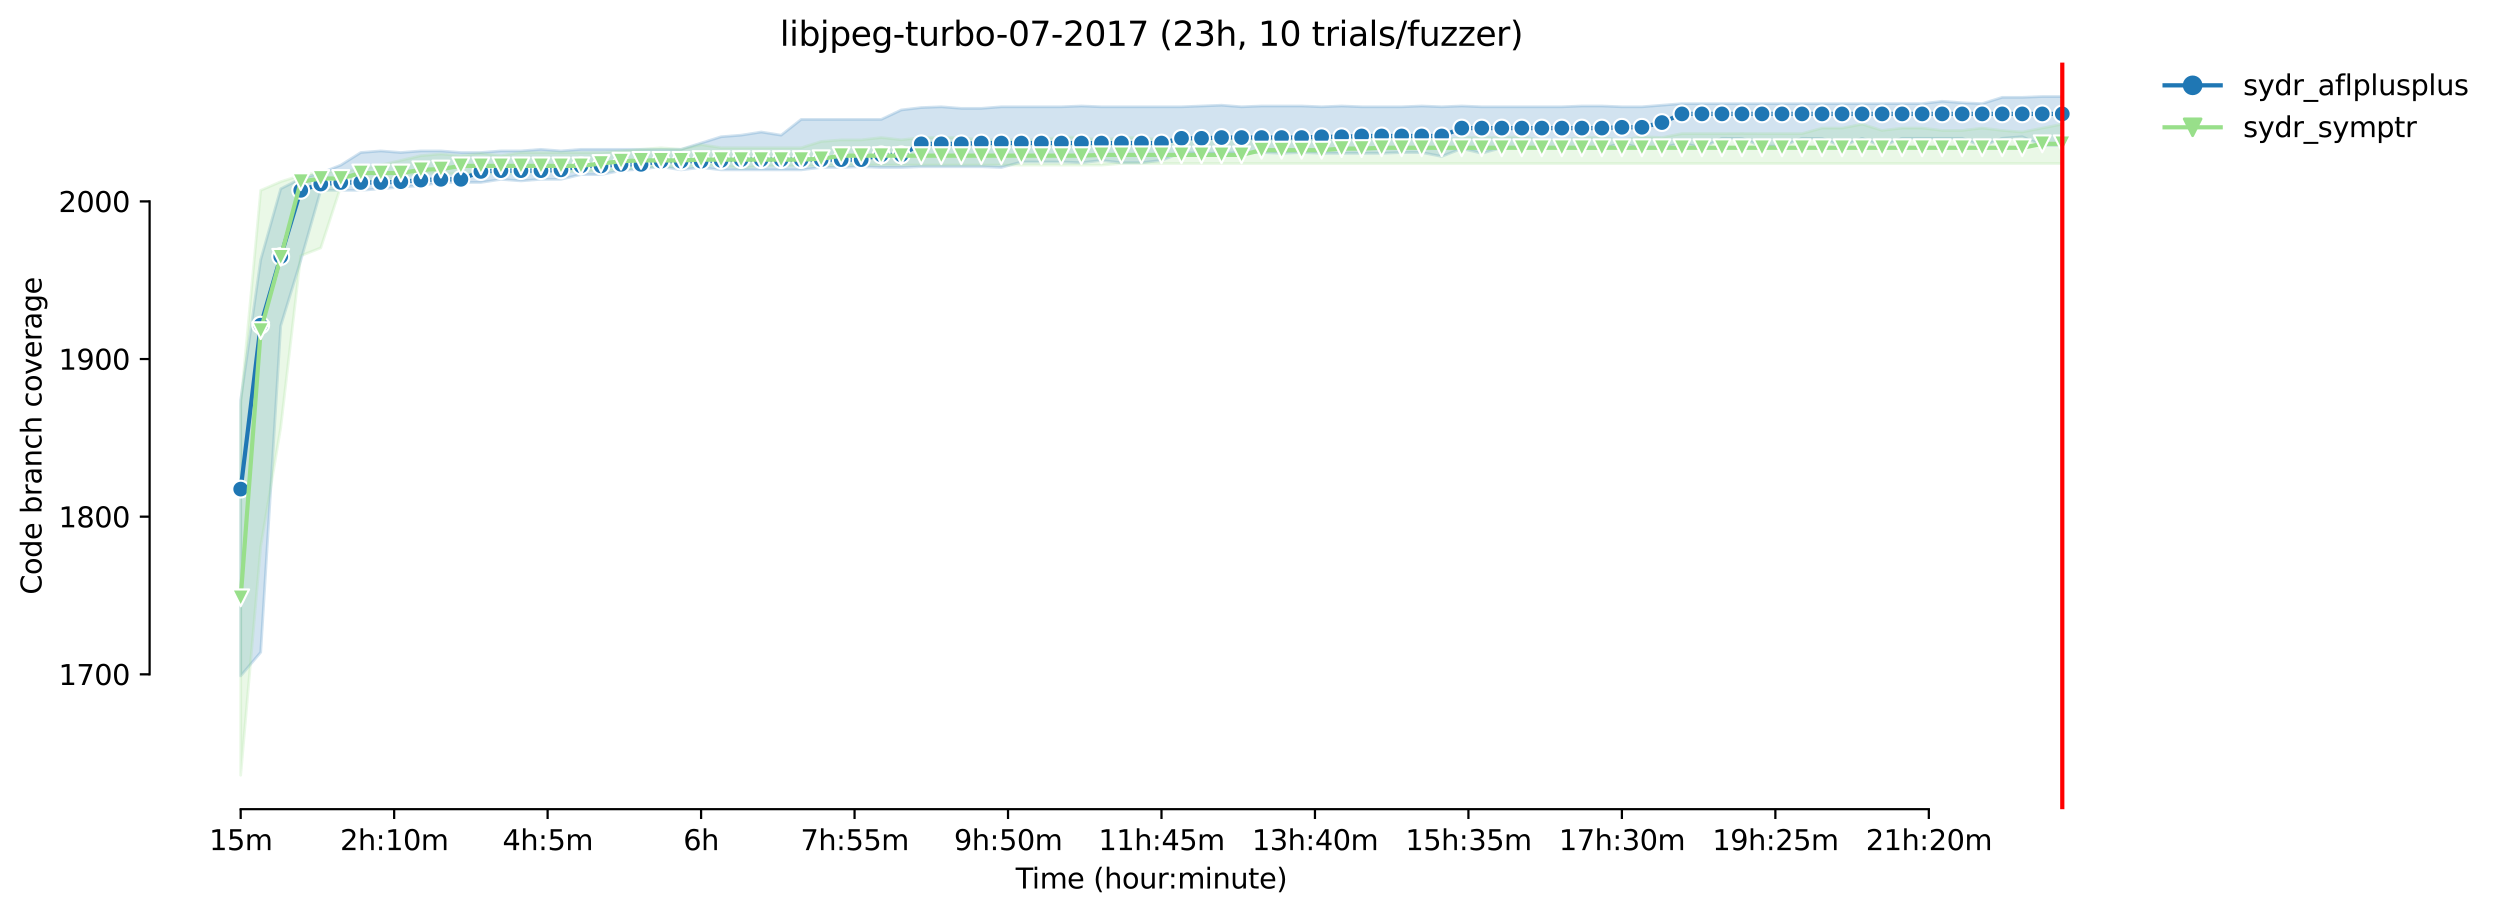 <?xml version="1.0" encoding="utf-8" standalone="no"?>
<!DOCTYPE svg PUBLIC "-//W3C//DTD SVG 1.1//EN"
  "http://www.w3.org/Graphics/SVG/1.1/DTD/svg11.dtd">
<svg height="325.986pt" version="1.1" viewBox="0 0 891.129 325.986" width="891.129pt" xmlns="http://www.w3.org/2000/svg" xmlns:xlink="http://www.w3.org/1999/xlink">
 <defs>
  <style type="text/css">*{stroke-linecap:butt;stroke-linejoin:round;}</style>
 </defs>
 <g id="figure_1">
  <g id="patch_1">
   <path d="M 0 325.986 
L 891.129 325.986 
L 891.129 0 
L 0 0 
z
" style="fill:#ffffff;"/>
  </g>
  <g id="axes_1">
   <g id="patch_2">
    <path d="M 53.328 288.43 
L 767.568 288.43 
L 767.568 22.318 
L 53.328 22.318 
z
" style="fill:#ffffff;"/>
   </g>
   <g id="PolyCollection_1">
    <defs>
     <path d="M 85.794 -183.397 
L 85.794 -85.055 
L 92.929 -93.484 
L 100.064 -209.808 
L 107.199 -233.129 
L 114.335 -258.136 
L 121.47 -258.136 
L 128.605 -258.136 
L 135.74 -258.698 
L 142.876 -259.26 
L 150.011 -259.822 
L 157.146 -260.946 
L 164.281 -260.946 
L 171.417 -260.946 
L 178.552 -262.056 
L 185.687 -261.508 
L 192.823 -262.07 
L 199.958 -262.07 
L 207.093 -263.756 
L 214.228 -263.756 
L 221.364 -265.161 
L 228.499 -265.722 
L 235.634 -266.565 
L 242.769 -265.442 
L 249.905 -266.263 
L 257.04 -265.442 
L 264.175 -265.442 
L 271.31 -265.442 
L 278.446 -265.442 
L 285.581 -265.442 
L 292.716 -266.284 
L 299.852 -266.284 
L 306.987 -266.565 
L 314.122 -266.284 
L 321.257 -266.284 
L 328.393 -266.565 
L 335.528 -266.565 
L 342.663 -266.565 
L 349.798 -266.565 
L 356.934 -266.284 
L 364.069 -268.251 
L 371.204 -268.251 
L 378.339 -268.251 
L 385.475 -267.97 
L 392.61 -268.792 
L 399.745 -267.97 
L 406.88 -267.97 
L 414.016 -268.813 
L 421.151 -271.623 
L 428.286 -271.342 
L 435.422 -271.342 
L 442.557 -271.623 
L 449.692 -271.623 
L 456.827 -271.342 
L 463.963 -271.623 
L 471.098 -271.342 
L 478.233 -271.342 
L 485.368 -271.342 
L 492.504 -271.342 
L 499.639 -271.623 
L 506.774 -271.623 
L 513.909 -270.218 
L 521.045 -273.028 
L 528.18 -271.342 
L 535.315 -273.309 
L 542.451 -273.309 
L 549.586 -273.302 
L 556.721 -273.309 
L 563.856 -273.028 
L 570.992 -273.028 
L 578.127 -274.953 
L 585.262 -273.028 
L 592.397 -273.309 
L 599.533 -274.995 
L 606.668 -273.309 
L 613.803 -276.681 
L 620.938 -276.61 
L 628.074 -273.871 
L 635.209 -273.871 
L 642.344 -276.681 
L 649.479 -276.61 
L 656.615 -273.871 
L 663.75 -276.681 
L 670.885 -273.871 
L 678.021 -276.681 
L 685.156 -276.681 
L 692.291 -276.681 
L 699.426 -276.681 
L 706.562 -273.871 
L 713.697 -276.681 
L 720.832 -277.242 
L 727.967 -274.152 
L 735.103 -274.152 
L 735.103 -291.572 
L 735.103 -291.572 
L 727.967 -291.572 
L 720.832 -291.291 
L 713.697 -291.291 
L 706.562 -289.043 
L 699.426 -289.338 
L 692.291 -289.886 
L 685.156 -289.043 
L 678.021 -289.058 
L 670.885 -289.043 
L 663.75 -289.043 
L 656.615 -289.043 
L 649.479 -289.043 
L 642.344 -289.043 
L 635.209 -289.043 
L 628.074 -289.043 
L 620.938 -289.043 
L 613.803 -289.043 
L 606.668 -289.043 
L 599.533 -289.043 
L 592.397 -288.482 
L 585.262 -287.92 
L 578.127 -287.92 
L 570.992 -288.201 
L 563.856 -288.201 
L 556.721 -287.92 
L 549.586 -287.92 
L 542.451 -287.92 
L 535.315 -287.92 
L 528.18 -287.92 
L 521.045 -288.208 
L 513.909 -287.92 
L 506.774 -288.201 
L 499.639 -287.92 
L 492.504 -287.927 
L 485.368 -287.927 
L 478.233 -288.201 
L 471.098 -287.92 
L 463.963 -288.201 
L 456.827 -288.201 
L 449.692 -288.201 
L 442.557 -287.92 
L 435.422 -288.482 
L 428.286 -288.201 
L 421.151 -287.92 
L 414.016 -287.92 
L 406.88 -287.92 
L 399.745 -287.92 
L 392.61 -287.92 
L 385.475 -288.201 
L 378.339 -287.92 
L 371.204 -287.92 
L 364.069 -287.92 
L 356.934 -287.92 
L 349.798 -287.358 
L 342.663 -287.358 
L 335.528 -287.92 
L 328.393 -287.639 
L 321.257 -286.796 
L 314.122 -283.424 
L 306.987 -283.424 
L 299.852 -283.424 
L 292.716 -283.424 
L 285.581 -283.424 
L 278.446 -277.804 
L 271.31 -278.928 
L 264.175 -277.804 
L 257.04 -277.242 
L 249.905 -274.995 
L 242.769 -272.747 
L 235.634 -272.747 
L 228.499 -272.747 
L 221.364 -272.747 
L 214.228 -272.747 
L 207.093 -272.747 
L 199.958 -272.185 
L 192.823 -272.747 
L 185.687 -272.185 
L 178.552 -272.185 
L 171.417 -271.623 
L 164.281 -271.623 
L 157.146 -272.185 
L 150.011 -272.185 
L 142.876 -271.623 
L 135.74 -272.185 
L 128.605 -271.623 
L 121.47 -267.127 
L 114.335 -264.318 
L 107.199 -262.351 
L 100.064 -258.698 
L 92.929 -233.41 
L 85.794 -183.397 
z
" id="ma3f3b2e4e2" style="stroke:#1f77b4;stroke-opacity:0.2;"/>
    </defs>
    <g clip-path="url(#pf77424b7f6)">
     <use style="fill:#1f77b4;fill-opacity:0.2;stroke:#1f77b4;stroke-opacity:0.2;" x="0" xlink:href="#ma3f3b2e4e2" y="325.986"/>
    </g>
   </g>
   <g id="PolyCollection_2">
    <defs>
     <path d="M 85.794 -181.711 
L 85.794 -49.652 
L 92.929 -131.135 
L 100.064 -173.562 
L 107.199 -234.815 
L 114.335 -237.618 
L 121.47 -259.485 
L 128.605 -261.508 
L 135.74 -261.508 
L 142.876 -262.906 
L 150.011 -264.318 
L 157.146 -264.037 
L 164.281 -264.037 
L 171.417 -264.318 
L 178.552 -264.037 
L 185.687 -264.318 
L 192.823 -264.88 
L 199.958 -264.88 
L 207.093 -264.88 
L 214.228 -265.161 
L 221.364 -265.442 
L 228.499 -266.565 
L 235.634 -266.565 
L 242.769 -266.565 
L 249.905 -266.846 
L 257.04 -267.127 
L 264.175 -266.003 
L 271.31 -266.846 
L 278.446 -266.846 
L 285.581 -266.846 
L 292.716 -266.846 
L 299.852 -267.127 
L 306.987 -267.127 
L 314.122 -267.127 
L 321.257 -267.127 
L 328.393 -267.127 
L 335.528 -267.127 
L 342.663 -267.127 
L 349.798 -267.127 
L 356.934 -267.127 
L 364.069 -267.127 
L 371.204 -267.127 
L 378.339 -267.127 
L 385.475 -267.127 
L 392.61 -267.127 
L 399.745 -267.689 
L 406.88 -267.682 
L 414.016 -267.689 
L 421.151 -267.689 
L 428.286 -267.689 
L 435.422 -267.689 
L 442.557 -267.689 
L 449.692 -267.689 
L 456.827 -267.689 
L 463.963 -267.689 
L 471.098 -267.689 
L 478.233 -267.689 
L 485.368 -267.689 
L 492.504 -267.689 
L 499.639 -267.689 
L 506.774 -267.689 
L 513.909 -267.689 
L 521.045 -267.689 
L 528.18 -267.689 
L 535.315 -267.689 
L 542.451 -267.689 
L 549.586 -267.689 
L 556.721 -267.689 
L 563.856 -267.689 
L 570.992 -267.689 
L 578.127 -267.689 
L 585.262 -267.689 
L 592.397 -267.689 
L 599.533 -267.689 
L 606.668 -267.689 
L 613.803 -267.689 
L 620.938 -267.689 
L 628.074 -267.689 
L 635.209 -267.689 
L 642.344 -267.689 
L 649.479 -267.689 
L 656.615 -267.689 
L 663.75 -267.689 
L 670.885 -267.689 
L 678.021 -267.689 
L 685.156 -267.689 
L 692.291 -267.689 
L 699.426 -267.689 
L 706.562 -267.689 
L 713.697 -267.689 
L 720.832 -267.689 
L 727.967 -267.689 
L 735.103 -267.689 
L 735.103 -281.738 
L 735.103 -281.738 
L 727.967 -280.333 
L 720.832 -278.928 
L 713.697 -279.49 
L 706.562 -280.333 
L 699.426 -279.49 
L 692.291 -279.49 
L 685.156 -280.333 
L 678.021 -280.333 
L 670.885 -279.49 
L 663.75 -281.738 
L 656.615 -280.333 
L 649.479 -280.333 
L 642.344 -278.366 
L 635.209 -278.366 
L 628.074 -278.366 
L 620.938 -278.402 
L 613.803 -278.366 
L 606.668 -278.366 
L 599.533 -278.366 
L 592.397 -276.962 
L 585.262 -277.242 
L 578.127 -276.119 
L 570.992 -276.962 
L 563.856 -276.962 
L 556.721 -276.119 
L 549.586 -276.14 
L 542.451 -277.242 
L 535.315 -276.962 
L 528.18 -276.962 
L 521.045 -276.962 
L 513.909 -276.119 
L 506.774 -276.962 
L 499.639 -276.962 
L 492.504 -276.962 
L 485.368 -276.962 
L 478.233 -276.962 
L 471.098 -276.962 
L 463.963 -276.969 
L 456.827 -276.962 
L 449.692 -276.969 
L 442.557 -276.14 
L 435.422 -276.962 
L 428.286 -277.242 
L 421.151 -276.14 
L 414.016 -276.14 
L 406.88 -276.962 
L 399.745 -276.969 
L 392.61 -276.119 
L 385.475 -276.962 
L 378.339 -277.242 
L 371.204 -276.14 
L 364.069 -276.119 
L 356.934 -276.119 
L 349.798 -276.119 
L 342.663 -276.962 
L 335.528 -276.962 
L 328.393 -276.962 
L 321.257 -276.14 
L 314.122 -276.962 
L 306.987 -276.119 
L 299.852 -276.119 
L 292.716 -275.557 
L 285.581 -273.309 
L 278.446 -273.309 
L 271.31 -273.309 
L 264.175 -273.309 
L 257.04 -273.309 
L 249.905 -274.433 
L 242.769 -272.747 
L 235.634 -273.309 
L 228.499 -272.761 
L 221.364 -272.185 
L 214.228 -271.63 
L 207.093 -271.623 
L 199.958 -271.623 
L 192.823 -271.623 
L 185.687 -271.623 
L 178.552 -270.499 
L 171.417 -271.342 
L 164.281 -270.499 
L 157.146 -271.089 
L 150.011 -270.499 
L 142.876 -268.82 
L 135.74 -267.127 
L 128.605 -265.722 
L 121.47 -264.88 
L 114.335 -264.599 
L 107.199 -263.475 
L 100.064 -261.227 
L 92.929 -258.136 
L 85.794 -181.711 
z
" id="me72679045d" style="stroke:#98df8a;stroke-opacity:0.2;"/>
    </defs>
    <g clip-path="url(#pf77424b7f6)">
     <use style="fill:#98df8a;fill-opacity:0.2;stroke:#98df8a;stroke-opacity:0.2;" x="0" xlink:href="#me72679045d" y="325.986"/>
    </g>
   </g>
   <g id="matplotlib.axis_1">
    <g id="xtick_1">
     <g id="line2d_1">
      <defs>
       <path d="M 0 0 
L 0 3.5 
" id="m35421e7327" style="stroke:#000000;stroke-width:0.8;"/>
      </defs>
      <g>
       <use style="stroke:#000000;stroke-width:0.8;" x="85.794" xlink:href="#m35421e7327" y="288.43"/>
      </g>
     </g>
     <g id="text_1">
      <!-- 15m -->
      <g transform="translate(74.561 303.029)scale(0.1 -0.1)">
       <defs>
        <path d="M 794 531 
L 1825 531 
L 1825 4091 
L 703 3866 
L 703 4441 
L 1819 4666 
L 2450 4666 
L 2450 531 
L 3481 531 
L 3481 0 
L 794 0 
L 794 531 
z
" id="DejaVuSans-31" transform="scale(0.016)"/>
        <path d="M 691 4666 
L 3169 4666 
L 3169 4134 
L 1269 4134 
L 1269 2991 
Q 1406 3038 1543 3061 
Q 1681 3084 1819 3084 
Q 2600 3084 3056 2656 
Q 3513 2228 3513 1497 
Q 3513 744 3044 326 
Q 2575 -91 1722 -91 
Q 1428 -91 1123 -41 
Q 819 9 494 109 
L 494 744 
Q 775 591 1075 516 
Q 1375 441 1709 441 
Q 2250 441 2565 725 
Q 2881 1009 2881 1497 
Q 2881 1984 2565 2268 
Q 2250 2553 1709 2553 
Q 1456 2553 1204 2497 
Q 953 2441 691 2322 
L 691 4666 
z
" id="DejaVuSans-35" transform="scale(0.016)"/>
        <path d="M 3328 2828 
Q 3544 3216 3844 3400 
Q 4144 3584 4550 3584 
Q 5097 3584 5394 3201 
Q 5691 2819 5691 2113 
L 5691 0 
L 5113 0 
L 5113 2094 
Q 5113 2597 4934 2840 
Q 4756 3084 4391 3084 
Q 3944 3084 3684 2787 
Q 3425 2491 3425 1978 
L 3425 0 
L 2847 0 
L 2847 2094 
Q 2847 2600 2669 2842 
Q 2491 3084 2119 3084 
Q 1678 3084 1418 2786 
Q 1159 2488 1159 1978 
L 1159 0 
L 581 0 
L 581 3500 
L 1159 3500 
L 1159 2956 
Q 1356 3278 1631 3431 
Q 1906 3584 2284 3584 
Q 2666 3584 2933 3390 
Q 3200 3197 3328 2828 
z
" id="DejaVuSans-6d" transform="scale(0.016)"/>
       </defs>
       <use xlink:href="#DejaVuSans-31"/>
       <use x="63.623" xlink:href="#DejaVuSans-35"/>
       <use x="127.246" xlink:href="#DejaVuSans-6d"/>
      </g>
     </g>
    </g>
    <g id="xtick_2">
     <g id="line2d_2">
      <g>
       <use style="stroke:#000000;stroke-width:0.8;" x="140.497" xlink:href="#m35421e7327" y="288.43"/>
      </g>
     </g>
     <g id="text_2">
      <!-- 2h:10m -->
      <g transform="translate(121.23 303.029)scale(0.1 -0.1)">
       <defs>
        <path d="M 1228 531 
L 3431 531 
L 3431 0 
L 469 0 
L 469 531 
Q 828 903 1448 1529 
Q 2069 2156 2228 2338 
Q 2531 2678 2651 2914 
Q 2772 3150 2772 3378 
Q 2772 3750 2511 3984 
Q 2250 4219 1831 4219 
Q 1534 4219 1204 4116 
Q 875 4013 500 3803 
L 500 4441 
Q 881 4594 1212 4672 
Q 1544 4750 1819 4750 
Q 2544 4750 2975 4387 
Q 3406 4025 3406 3419 
Q 3406 3131 3298 2873 
Q 3191 2616 2906 2266 
Q 2828 2175 2409 1742 
Q 1991 1309 1228 531 
z
" id="DejaVuSans-32" transform="scale(0.016)"/>
        <path d="M 3513 2113 
L 3513 0 
L 2938 0 
L 2938 2094 
Q 2938 2591 2744 2837 
Q 2550 3084 2163 3084 
Q 1697 3084 1428 2787 
Q 1159 2491 1159 1978 
L 1159 0 
L 581 0 
L 581 4863 
L 1159 4863 
L 1159 2956 
Q 1366 3272 1645 3428 
Q 1925 3584 2291 3584 
Q 2894 3584 3203 3211 
Q 3513 2838 3513 2113 
z
" id="DejaVuSans-68" transform="scale(0.016)"/>
        <path d="M 750 794 
L 1409 794 
L 1409 0 
L 750 0 
L 750 794 
z
M 750 3309 
L 1409 3309 
L 1409 2516 
L 750 2516 
L 750 3309 
z
" id="DejaVuSans-3a" transform="scale(0.016)"/>
        <path d="M 2034 4250 
Q 1547 4250 1301 3770 
Q 1056 3291 1056 2328 
Q 1056 1369 1301 889 
Q 1547 409 2034 409 
Q 2525 409 2770 889 
Q 3016 1369 3016 2328 
Q 3016 3291 2770 3770 
Q 2525 4250 2034 4250 
z
M 2034 4750 
Q 2819 4750 3233 4129 
Q 3647 3509 3647 2328 
Q 3647 1150 3233 529 
Q 2819 -91 2034 -91 
Q 1250 -91 836 529 
Q 422 1150 422 2328 
Q 422 3509 836 4129 
Q 1250 4750 2034 4750 
z
" id="DejaVuSans-30" transform="scale(0.016)"/>
       </defs>
       <use xlink:href="#DejaVuSans-32"/>
       <use x="63.623" xlink:href="#DejaVuSans-68"/>
       <use x="127.002" xlink:href="#DejaVuSans-3a"/>
       <use x="160.693" xlink:href="#DejaVuSans-31"/>
       <use x="224.316" xlink:href="#DejaVuSans-30"/>
       <use x="287.939" xlink:href="#DejaVuSans-6d"/>
      </g>
     </g>
    </g>
    <g id="xtick_3">
     <g id="line2d_3">
      <g>
       <use style="stroke:#000000;stroke-width:0.8;" x="195.201" xlink:href="#m35421e7327" y="288.43"/>
      </g>
     </g>
     <g id="text_3">
      <!-- 4h:5m -->
      <g transform="translate(179.115 303.029)scale(0.1 -0.1)">
       <defs>
        <path d="M 2419 4116 
L 825 1625 
L 2419 1625 
L 2419 4116 
z
M 2253 4666 
L 3047 4666 
L 3047 1625 
L 3713 1625 
L 3713 1100 
L 3047 1100 
L 3047 0 
L 2419 0 
L 2419 1100 
L 313 1100 
L 313 1709 
L 2253 4666 
z
" id="DejaVuSans-34" transform="scale(0.016)"/>
       </defs>
       <use xlink:href="#DejaVuSans-34"/>
       <use x="63.623" xlink:href="#DejaVuSans-68"/>
       <use x="127.002" xlink:href="#DejaVuSans-3a"/>
       <use x="160.693" xlink:href="#DejaVuSans-35"/>
       <use x="224.316" xlink:href="#DejaVuSans-6d"/>
      </g>
     </g>
    </g>
    <g id="xtick_4">
     <g id="line2d_4">
      <g>
       <use style="stroke:#000000;stroke-width:0.8;" x="249.905" xlink:href="#m35421e7327" y="288.43"/>
      </g>
     </g>
     <g id="text_4">
      <!-- 6h -->
      <g transform="translate(243.555 303.029)scale(0.1 -0.1)">
       <defs>
        <path d="M 2113 2584 
Q 1688 2584 1439 2293 
Q 1191 2003 1191 1497 
Q 1191 994 1439 701 
Q 1688 409 2113 409 
Q 2538 409 2786 701 
Q 3034 994 3034 1497 
Q 3034 2003 2786 2293 
Q 2538 2584 2113 2584 
z
M 3366 4563 
L 3366 3988 
Q 3128 4100 2886 4159 
Q 2644 4219 2406 4219 
Q 1781 4219 1451 3797 
Q 1122 3375 1075 2522 
Q 1259 2794 1537 2939 
Q 1816 3084 2150 3084 
Q 2853 3084 3261 2657 
Q 3669 2231 3669 1497 
Q 3669 778 3244 343 
Q 2819 -91 2113 -91 
Q 1303 -91 875 529 
Q 447 1150 447 2328 
Q 447 3434 972 4092 
Q 1497 4750 2381 4750 
Q 2619 4750 2861 4703 
Q 3103 4656 3366 4563 
z
" id="DejaVuSans-36" transform="scale(0.016)"/>
       </defs>
       <use xlink:href="#DejaVuSans-36"/>
       <use x="63.623" xlink:href="#DejaVuSans-68"/>
      </g>
     </g>
    </g>
    <g id="xtick_5">
     <g id="line2d_5">
      <g>
       <use style="stroke:#000000;stroke-width:0.8;" x="304.608" xlink:href="#m35421e7327" y="288.43"/>
      </g>
     </g>
     <g id="text_5">
      <!-- 7h:55m -->
      <g transform="translate(285.341 303.029)scale(0.1 -0.1)">
       <defs>
        <path d="M 525 4666 
L 3525 4666 
L 3525 4397 
L 1831 0 
L 1172 0 
L 2766 4134 
L 525 4134 
L 525 4666 
z
" id="DejaVuSans-37" transform="scale(0.016)"/>
       </defs>
       <use xlink:href="#DejaVuSans-37"/>
       <use x="63.623" xlink:href="#DejaVuSans-68"/>
       <use x="127.002" xlink:href="#DejaVuSans-3a"/>
       <use x="160.693" xlink:href="#DejaVuSans-35"/>
       <use x="224.316" xlink:href="#DejaVuSans-35"/>
       <use x="287.939" xlink:href="#DejaVuSans-6d"/>
      </g>
     </g>
    </g>
    <g id="xtick_6">
     <g id="line2d_6">
      <g>
       <use style="stroke:#000000;stroke-width:0.8;" x="359.312" xlink:href="#m35421e7327" y="288.43"/>
      </g>
     </g>
     <g id="text_6">
      <!-- 9h:50m -->
      <g transform="translate(340.045 303.029)scale(0.1 -0.1)">
       <defs>
        <path d="M 703 97 
L 703 672 
Q 941 559 1184 500 
Q 1428 441 1663 441 
Q 2288 441 2617 861 
Q 2947 1281 2994 2138 
Q 2813 1869 2534 1725 
Q 2256 1581 1919 1581 
Q 1219 1581 811 2004 
Q 403 2428 403 3163 
Q 403 3881 828 4315 
Q 1253 4750 1959 4750 
Q 2769 4750 3195 4129 
Q 3622 3509 3622 2328 
Q 3622 1225 3098 567 
Q 2575 -91 1691 -91 
Q 1453 -91 1209 -44 
Q 966 3 703 97 
z
M 1959 2075 
Q 2384 2075 2632 2365 
Q 2881 2656 2881 3163 
Q 2881 3666 2632 3958 
Q 2384 4250 1959 4250 
Q 1534 4250 1286 3958 
Q 1038 3666 1038 3163 
Q 1038 2656 1286 2365 
Q 1534 2075 1959 2075 
z
" id="DejaVuSans-39" transform="scale(0.016)"/>
       </defs>
       <use xlink:href="#DejaVuSans-39"/>
       <use x="63.623" xlink:href="#DejaVuSans-68"/>
       <use x="127.002" xlink:href="#DejaVuSans-3a"/>
       <use x="160.693" xlink:href="#DejaVuSans-35"/>
       <use x="224.316" xlink:href="#DejaVuSans-30"/>
       <use x="287.939" xlink:href="#DejaVuSans-6d"/>
      </g>
     </g>
    </g>
    <g id="xtick_7">
     <g id="line2d_7">
      <g>
       <use style="stroke:#000000;stroke-width:0.8;" x="414.016" xlink:href="#m35421e7327" y="288.43"/>
      </g>
     </g>
     <g id="text_7">
      <!-- 11h:45m -->
      <g transform="translate(391.567 303.029)scale(0.1 -0.1)">
       <use xlink:href="#DejaVuSans-31"/>
       <use x="63.623" xlink:href="#DejaVuSans-31"/>
       <use x="127.246" xlink:href="#DejaVuSans-68"/>
       <use x="190.625" xlink:href="#DejaVuSans-3a"/>
       <use x="224.316" xlink:href="#DejaVuSans-34"/>
       <use x="287.939" xlink:href="#DejaVuSans-35"/>
       <use x="351.562" xlink:href="#DejaVuSans-6d"/>
      </g>
     </g>
    </g>
    <g id="xtick_8">
     <g id="line2d_8">
      <g>
       <use style="stroke:#000000;stroke-width:0.8;" x="468.719" xlink:href="#m35421e7327" y="288.43"/>
      </g>
     </g>
     <g id="text_8">
      <!-- 13h:40m -->
      <g transform="translate(446.271 303.029)scale(0.1 -0.1)">
       <defs>
        <path d="M 2597 2516 
Q 3050 2419 3304 2112 
Q 3559 1806 3559 1356 
Q 3559 666 3084 287 
Q 2609 -91 1734 -91 
Q 1441 -91 1130 -33 
Q 819 25 488 141 
L 488 750 
Q 750 597 1062 519 
Q 1375 441 1716 441 
Q 2309 441 2620 675 
Q 2931 909 2931 1356 
Q 2931 1769 2642 2001 
Q 2353 2234 1838 2234 
L 1294 2234 
L 1294 2753 
L 1863 2753 
Q 2328 2753 2575 2939 
Q 2822 3125 2822 3475 
Q 2822 3834 2567 4026 
Q 2313 4219 1838 4219 
Q 1578 4219 1281 4162 
Q 984 4106 628 3988 
L 628 4550 
Q 988 4650 1302 4700 
Q 1616 4750 1894 4750 
Q 2613 4750 3031 4423 
Q 3450 4097 3450 3541 
Q 3450 3153 3228 2886 
Q 3006 2619 2597 2516 
z
" id="DejaVuSans-33" transform="scale(0.016)"/>
       </defs>
       <use xlink:href="#DejaVuSans-31"/>
       <use x="63.623" xlink:href="#DejaVuSans-33"/>
       <use x="127.246" xlink:href="#DejaVuSans-68"/>
       <use x="190.625" xlink:href="#DejaVuSans-3a"/>
       <use x="224.316" xlink:href="#DejaVuSans-34"/>
       <use x="287.939" xlink:href="#DejaVuSans-30"/>
       <use x="351.562" xlink:href="#DejaVuSans-6d"/>
      </g>
     </g>
    </g>
    <g id="xtick_9">
     <g id="line2d_9">
      <g>
       <use style="stroke:#000000;stroke-width:0.8;" x="523.423" xlink:href="#m35421e7327" y="288.43"/>
      </g>
     </g>
     <g id="text_9">
      <!-- 15h:35m -->
      <g transform="translate(500.975 303.029)scale(0.1 -0.1)">
       <use xlink:href="#DejaVuSans-31"/>
       <use x="63.623" xlink:href="#DejaVuSans-35"/>
       <use x="127.246" xlink:href="#DejaVuSans-68"/>
       <use x="190.625" xlink:href="#DejaVuSans-3a"/>
       <use x="224.316" xlink:href="#DejaVuSans-33"/>
       <use x="287.939" xlink:href="#DejaVuSans-35"/>
       <use x="351.562" xlink:href="#DejaVuSans-6d"/>
      </g>
     </g>
    </g>
    <g id="xtick_10">
     <g id="line2d_10">
      <g>
       <use style="stroke:#000000;stroke-width:0.8;" x="578.127" xlink:href="#m35421e7327" y="288.43"/>
      </g>
     </g>
     <g id="text_10">
      <!-- 17h:30m -->
      <g transform="translate(555.678 303.029)scale(0.1 -0.1)">
       <use xlink:href="#DejaVuSans-31"/>
       <use x="63.623" xlink:href="#DejaVuSans-37"/>
       <use x="127.246" xlink:href="#DejaVuSans-68"/>
       <use x="190.625" xlink:href="#DejaVuSans-3a"/>
       <use x="224.316" xlink:href="#DejaVuSans-33"/>
       <use x="287.939" xlink:href="#DejaVuSans-30"/>
       <use x="351.562" xlink:href="#DejaVuSans-6d"/>
      </g>
     </g>
    </g>
    <g id="xtick_11">
     <g id="line2d_11">
      <g>
       <use style="stroke:#000000;stroke-width:0.8;" x="632.831" xlink:href="#m35421e7327" y="288.43"/>
      </g>
     </g>
     <g id="text_11">
      <!-- 19h:25m -->
      <g transform="translate(610.382 303.029)scale(0.1 -0.1)">
       <use xlink:href="#DejaVuSans-31"/>
       <use x="63.623" xlink:href="#DejaVuSans-39"/>
       <use x="127.246" xlink:href="#DejaVuSans-68"/>
       <use x="190.625" xlink:href="#DejaVuSans-3a"/>
       <use x="224.316" xlink:href="#DejaVuSans-32"/>
       <use x="287.939" xlink:href="#DejaVuSans-35"/>
       <use x="351.562" xlink:href="#DejaVuSans-6d"/>
      </g>
     </g>
    </g>
    <g id="xtick_12">
     <g id="line2d_12">
      <g>
       <use style="stroke:#000000;stroke-width:0.8;" x="687.534" xlink:href="#m35421e7327" y="288.43"/>
      </g>
     </g>
     <g id="text_12">
      <!-- 21h:20m -->
      <g transform="translate(665.086 303.029)scale(0.1 -0.1)">
       <use xlink:href="#DejaVuSans-32"/>
       <use x="63.623" xlink:href="#DejaVuSans-31"/>
       <use x="127.246" xlink:href="#DejaVuSans-68"/>
       <use x="190.625" xlink:href="#DejaVuSans-3a"/>
       <use x="224.316" xlink:href="#DejaVuSans-32"/>
       <use x="287.939" xlink:href="#DejaVuSans-30"/>
       <use x="351.562" xlink:href="#DejaVuSans-6d"/>
      </g>
     </g>
    </g>
    <g id="text_13">
     <!-- Time (hour:minute) -->
     <g transform="translate(362.041 316.707)scale(0.1 -0.1)">
      <defs>
       <path d="M -19 4666 
L 3928 4666 
L 3928 4134 
L 2272 4134 
L 2272 0 
L 1638 0 
L 1638 4134 
L -19 4134 
L -19 4666 
z
" id="DejaVuSans-54" transform="scale(0.016)"/>
       <path d="M 603 3500 
L 1178 3500 
L 1178 0 
L 603 0 
L 603 3500 
z
M 603 4863 
L 1178 4863 
L 1178 4134 
L 603 4134 
L 603 4863 
z
" id="DejaVuSans-69" transform="scale(0.016)"/>
       <path d="M 3597 1894 
L 3597 1613 
L 953 1613 
Q 991 1019 1311 708 
Q 1631 397 2203 397 
Q 2534 397 2845 478 
Q 3156 559 3463 722 
L 3463 178 
Q 3153 47 2828 -22 
Q 2503 -91 2169 -91 
Q 1331 -91 842 396 
Q 353 884 353 1716 
Q 353 2575 817 3079 
Q 1281 3584 2069 3584 
Q 2775 3584 3186 3129 
Q 3597 2675 3597 1894 
z
M 3022 2063 
Q 3016 2534 2758 2815 
Q 2500 3097 2075 3097 
Q 1594 3097 1305 2825 
Q 1016 2553 972 2059 
L 3022 2063 
z
" id="DejaVuSans-65" transform="scale(0.016)"/>
       <path id="DejaVuSans-20" transform="scale(0.016)"/>
       <path d="M 1984 4856 
Q 1566 4138 1362 3434 
Q 1159 2731 1159 2009 
Q 1159 1288 1364 580 
Q 1569 -128 1984 -844 
L 1484 -844 
Q 1016 -109 783 600 
Q 550 1309 550 2009 
Q 550 2706 781 3412 
Q 1013 4119 1484 4856 
L 1984 4856 
z
" id="DejaVuSans-28" transform="scale(0.016)"/>
       <path d="M 1959 3097 
Q 1497 3097 1228 2736 
Q 959 2375 959 1747 
Q 959 1119 1226 758 
Q 1494 397 1959 397 
Q 2419 397 2687 759 
Q 2956 1122 2956 1747 
Q 2956 2369 2687 2733 
Q 2419 3097 1959 3097 
z
M 1959 3584 
Q 2709 3584 3137 3096 
Q 3566 2609 3566 1747 
Q 3566 888 3137 398 
Q 2709 -91 1959 -91 
Q 1206 -91 779 398 
Q 353 888 353 1747 
Q 353 2609 779 3096 
Q 1206 3584 1959 3584 
z
" id="DejaVuSans-6f" transform="scale(0.016)"/>
       <path d="M 544 1381 
L 544 3500 
L 1119 3500 
L 1119 1403 
Q 1119 906 1312 657 
Q 1506 409 1894 409 
Q 2359 409 2629 706 
Q 2900 1003 2900 1516 
L 2900 3500 
L 3475 3500 
L 3475 0 
L 2900 0 
L 2900 538 
Q 2691 219 2414 64 
Q 2138 -91 1772 -91 
Q 1169 -91 856 284 
Q 544 659 544 1381 
z
M 1991 3584 
L 1991 3584 
z
" id="DejaVuSans-75" transform="scale(0.016)"/>
       <path d="M 2631 2963 
Q 2534 3019 2420 3045 
Q 2306 3072 2169 3072 
Q 1681 3072 1420 2755 
Q 1159 2438 1159 1844 
L 1159 0 
L 581 0 
L 581 3500 
L 1159 3500 
L 1159 2956 
Q 1341 3275 1631 3429 
Q 1922 3584 2338 3584 
Q 2397 3584 2469 3576 
Q 2541 3569 2628 3553 
L 2631 2963 
z
" id="DejaVuSans-72" transform="scale(0.016)"/>
       <path d="M 3513 2113 
L 3513 0 
L 2938 0 
L 2938 2094 
Q 2938 2591 2744 2837 
Q 2550 3084 2163 3084 
Q 1697 3084 1428 2787 
Q 1159 2491 1159 1978 
L 1159 0 
L 581 0 
L 581 3500 
L 1159 3500 
L 1159 2956 
Q 1366 3272 1645 3428 
Q 1925 3584 2291 3584 
Q 2894 3584 3203 3211 
Q 3513 2838 3513 2113 
z
" id="DejaVuSans-6e" transform="scale(0.016)"/>
       <path d="M 1172 4494 
L 1172 3500 
L 2356 3500 
L 2356 3053 
L 1172 3053 
L 1172 1153 
Q 1172 725 1289 603 
Q 1406 481 1766 481 
L 2356 481 
L 2356 0 
L 1766 0 
Q 1100 0 847 248 
Q 594 497 594 1153 
L 594 3053 
L 172 3053 
L 172 3500 
L 594 3500 
L 594 4494 
L 1172 4494 
z
" id="DejaVuSans-74" transform="scale(0.016)"/>
       <path d="M 513 4856 
L 1013 4856 
Q 1481 4119 1714 3412 
Q 1947 2706 1947 2009 
Q 1947 1309 1714 600 
Q 1481 -109 1013 -844 
L 513 -844 
Q 928 -128 1133 580 
Q 1338 1288 1338 2009 
Q 1338 2731 1133 3434 
Q 928 4138 513 4856 
z
" id="DejaVuSans-29" transform="scale(0.016)"/>
      </defs>
      <use xlink:href="#DejaVuSans-54"/>
      <use x="57.959" xlink:href="#DejaVuSans-69"/>
      <use x="85.742" xlink:href="#DejaVuSans-6d"/>
      <use x="183.154" xlink:href="#DejaVuSans-65"/>
      <use x="244.678" xlink:href="#DejaVuSans-20"/>
      <use x="276.465" xlink:href="#DejaVuSans-28"/>
      <use x="315.479" xlink:href="#DejaVuSans-68"/>
      <use x="378.857" xlink:href="#DejaVuSans-6f"/>
      <use x="440.039" xlink:href="#DejaVuSans-75"/>
      <use x="503.418" xlink:href="#DejaVuSans-72"/>
      <use x="542.781" xlink:href="#DejaVuSans-3a"/>
      <use x="576.473" xlink:href="#DejaVuSans-6d"/>
      <use x="673.885" xlink:href="#DejaVuSans-69"/>
      <use x="701.668" xlink:href="#DejaVuSans-6e"/>
      <use x="765.047" xlink:href="#DejaVuSans-75"/>
      <use x="828.426" xlink:href="#DejaVuSans-74"/>
      <use x="867.635" xlink:href="#DejaVuSans-65"/>
      <use x="929.158" xlink:href="#DejaVuSans-29"/>
     </g>
    </g>
   </g>
   <g id="matplotlib.axis_2">
    <g id="ytick_1">
     <g id="line2d_13">
      <defs>
       <path d="M 0 0 
L -3.5 0 
" id="mba7e117a6a" style="stroke:#000000;stroke-width:0.8;"/>
      </defs>
      <g>
       <use style="stroke:#000000;stroke-width:0.8;" x="53.328" xlink:href="#mba7e117a6a" y="240.369"/>
      </g>
     </g>
     <g id="text_14">
      <!-- 1700 -->
      <g transform="translate(20.878 244.168)scale(0.1 -0.1)">
       <use xlink:href="#DejaVuSans-31"/>
       <use x="63.623" xlink:href="#DejaVuSans-37"/>
       <use x="127.246" xlink:href="#DejaVuSans-30"/>
       <use x="190.869" xlink:href="#DejaVuSans-30"/>
      </g>
     </g>
    </g>
    <g id="ytick_2">
     <g id="line2d_14">
      <g>
       <use style="stroke:#000000;stroke-width:0.8;" x="53.328" xlink:href="#mba7e117a6a" y="184.174"/>
      </g>
     </g>
     <g id="text_15">
      <!-- 1800 -->
      <g transform="translate(20.878 187.973)scale(0.1 -0.1)">
       <defs>
        <path d="M 2034 2216 
Q 1584 2216 1326 1975 
Q 1069 1734 1069 1313 
Q 1069 891 1326 650 
Q 1584 409 2034 409 
Q 2484 409 2743 651 
Q 3003 894 3003 1313 
Q 3003 1734 2745 1975 
Q 2488 2216 2034 2216 
z
M 1403 2484 
Q 997 2584 770 2862 
Q 544 3141 544 3541 
Q 544 4100 942 4425 
Q 1341 4750 2034 4750 
Q 2731 4750 3128 4425 
Q 3525 4100 3525 3541 
Q 3525 3141 3298 2862 
Q 3072 2584 2669 2484 
Q 3125 2378 3379 2068 
Q 3634 1759 3634 1313 
Q 3634 634 3220 271 
Q 2806 -91 2034 -91 
Q 1263 -91 848 271 
Q 434 634 434 1313 
Q 434 1759 690 2068 
Q 947 2378 1403 2484 
z
M 1172 3481 
Q 1172 3119 1398 2916 
Q 1625 2713 2034 2713 
Q 2441 2713 2670 2916 
Q 2900 3119 2900 3481 
Q 2900 3844 2670 4047 
Q 2441 4250 2034 4250 
Q 1625 4250 1398 4047 
Q 1172 3844 1172 3481 
z
" id="DejaVuSans-38" transform="scale(0.016)"/>
       </defs>
       <use xlink:href="#DejaVuSans-31"/>
       <use x="63.623" xlink:href="#DejaVuSans-38"/>
       <use x="127.246" xlink:href="#DejaVuSans-30"/>
       <use x="190.869" xlink:href="#DejaVuSans-30"/>
      </g>
     </g>
    </g>
    <g id="ytick_3">
     <g id="line2d_15">
      <g>
       <use style="stroke:#000000;stroke-width:0.8;" x="53.328" xlink:href="#mba7e117a6a" y="127.979"/>
      </g>
     </g>
     <g id="text_16">
      <!-- 1900 -->
      <g transform="translate(20.878 131.778)scale(0.1 -0.1)">
       <use xlink:href="#DejaVuSans-31"/>
       <use x="63.623" xlink:href="#DejaVuSans-39"/>
       <use x="127.246" xlink:href="#DejaVuSans-30"/>
       <use x="190.869" xlink:href="#DejaVuSans-30"/>
      </g>
     </g>
    </g>
    <g id="ytick_4">
     <g id="line2d_16">
      <g>
       <use style="stroke:#000000;stroke-width:0.8;" x="53.328" xlink:href="#mba7e117a6a" y="71.784"/>
      </g>
     </g>
     <g id="text_17">
      <!-- 2000 -->
      <g transform="translate(20.878 75.583)scale(0.1 -0.1)">
       <use xlink:href="#DejaVuSans-32"/>
       <use x="63.623" xlink:href="#DejaVuSans-30"/>
       <use x="127.246" xlink:href="#DejaVuSans-30"/>
       <use x="190.869" xlink:href="#DejaVuSans-30"/>
      </g>
     </g>
    </g>
    <g id="text_18">
     <!-- Code branch coverage -->
     <g transform="translate(14.798 211.949)rotate(-90)scale(0.1 -0.1)">
      <defs>
       <path d="M 4122 4306 
L 4122 3641 
Q 3803 3938 3442 4084 
Q 3081 4231 2675 4231 
Q 1875 4231 1450 3742 
Q 1025 3253 1025 2328 
Q 1025 1406 1450 917 
Q 1875 428 2675 428 
Q 3081 428 3442 575 
Q 3803 722 4122 1019 
L 4122 359 
Q 3791 134 3420 21 
Q 3050 -91 2638 -91 
Q 1578 -91 968 557 
Q 359 1206 359 2328 
Q 359 3453 968 4101 
Q 1578 4750 2638 4750 
Q 3056 4750 3426 4639 
Q 3797 4528 4122 4306 
z
" id="DejaVuSans-43" transform="scale(0.016)"/>
       <path d="M 2906 2969 
L 2906 4863 
L 3481 4863 
L 3481 0 
L 2906 0 
L 2906 525 
Q 2725 213 2448 61 
Q 2172 -91 1784 -91 
Q 1150 -91 751 415 
Q 353 922 353 1747 
Q 353 2572 751 3078 
Q 1150 3584 1784 3584 
Q 2172 3584 2448 3432 
Q 2725 3281 2906 2969 
z
M 947 1747 
Q 947 1113 1208 752 
Q 1469 391 1925 391 
Q 2381 391 2643 752 
Q 2906 1113 2906 1747 
Q 2906 2381 2643 2742 
Q 2381 3103 1925 3103 
Q 1469 3103 1208 2742 
Q 947 2381 947 1747 
z
" id="DejaVuSans-64" transform="scale(0.016)"/>
       <path d="M 3116 1747 
Q 3116 2381 2855 2742 
Q 2594 3103 2138 3103 
Q 1681 3103 1420 2742 
Q 1159 2381 1159 1747 
Q 1159 1113 1420 752 
Q 1681 391 2138 391 
Q 2594 391 2855 752 
Q 3116 1113 3116 1747 
z
M 1159 2969 
Q 1341 3281 1617 3432 
Q 1894 3584 2278 3584 
Q 2916 3584 3314 3078 
Q 3713 2572 3713 1747 
Q 3713 922 3314 415 
Q 2916 -91 2278 -91 
Q 1894 -91 1617 61 
Q 1341 213 1159 525 
L 1159 0 
L 581 0 
L 581 4863 
L 1159 4863 
L 1159 2969 
z
" id="DejaVuSans-62" transform="scale(0.016)"/>
       <path d="M 2194 1759 
Q 1497 1759 1228 1600 
Q 959 1441 959 1056 
Q 959 750 1161 570 
Q 1363 391 1709 391 
Q 2188 391 2477 730 
Q 2766 1069 2766 1631 
L 2766 1759 
L 2194 1759 
z
M 3341 1997 
L 3341 0 
L 2766 0 
L 2766 531 
Q 2569 213 2275 61 
Q 1981 -91 1556 -91 
Q 1019 -91 701 211 
Q 384 513 384 1019 
Q 384 1609 779 1909 
Q 1175 2209 1959 2209 
L 2766 2209 
L 2766 2266 
Q 2766 2663 2505 2880 
Q 2244 3097 1772 3097 
Q 1472 3097 1187 3025 
Q 903 2953 641 2809 
L 641 3341 
Q 956 3463 1253 3523 
Q 1550 3584 1831 3584 
Q 2591 3584 2966 3190 
Q 3341 2797 3341 1997 
z
" id="DejaVuSans-61" transform="scale(0.016)"/>
       <path d="M 3122 3366 
L 3122 2828 
Q 2878 2963 2633 3030 
Q 2388 3097 2138 3097 
Q 1578 3097 1268 2742 
Q 959 2388 959 1747 
Q 959 1106 1268 751 
Q 1578 397 2138 397 
Q 2388 397 2633 464 
Q 2878 531 3122 666 
L 3122 134 
Q 2881 22 2623 -34 
Q 2366 -91 2075 -91 
Q 1284 -91 818 406 
Q 353 903 353 1747 
Q 353 2603 823 3093 
Q 1294 3584 2113 3584 
Q 2378 3584 2631 3529 
Q 2884 3475 3122 3366 
z
" id="DejaVuSans-63" transform="scale(0.016)"/>
       <path d="M 191 3500 
L 800 3500 
L 1894 563 
L 2988 3500 
L 3597 3500 
L 2284 0 
L 1503 0 
L 191 3500 
z
" id="DejaVuSans-76" transform="scale(0.016)"/>
       <path d="M 2906 1791 
Q 2906 2416 2648 2759 
Q 2391 3103 1925 3103 
Q 1463 3103 1205 2759 
Q 947 2416 947 1791 
Q 947 1169 1205 825 
Q 1463 481 1925 481 
Q 2391 481 2648 825 
Q 2906 1169 2906 1791 
z
M 3481 434 
Q 3481 -459 3084 -895 
Q 2688 -1331 1869 -1331 
Q 1566 -1331 1297 -1286 
Q 1028 -1241 775 -1147 
L 775 -588 
Q 1028 -725 1275 -790 
Q 1522 -856 1778 -856 
Q 2344 -856 2625 -561 
Q 2906 -266 2906 331 
L 2906 616 
Q 2728 306 2450 153 
Q 2172 0 1784 0 
Q 1141 0 747 490 
Q 353 981 353 1791 
Q 353 2603 747 3093 
Q 1141 3584 1784 3584 
Q 2172 3584 2450 3431 
Q 2728 3278 2906 2969 
L 2906 3500 
L 3481 3500 
L 3481 434 
z
" id="DejaVuSans-67" transform="scale(0.016)"/>
      </defs>
      <use xlink:href="#DejaVuSans-43"/>
      <use x="69.824" xlink:href="#DejaVuSans-6f"/>
      <use x="131.006" xlink:href="#DejaVuSans-64"/>
      <use x="194.482" xlink:href="#DejaVuSans-65"/>
      <use x="256.006" xlink:href="#DejaVuSans-20"/>
      <use x="287.793" xlink:href="#DejaVuSans-62"/>
      <use x="351.27" xlink:href="#DejaVuSans-72"/>
      <use x="392.383" xlink:href="#DejaVuSans-61"/>
      <use x="453.662" xlink:href="#DejaVuSans-6e"/>
      <use x="517.041" xlink:href="#DejaVuSans-63"/>
      <use x="572.021" xlink:href="#DejaVuSans-68"/>
      <use x="635.4" xlink:href="#DejaVuSans-20"/>
      <use x="667.188" xlink:href="#DejaVuSans-63"/>
      <use x="722.168" xlink:href="#DejaVuSans-6f"/>
      <use x="783.35" xlink:href="#DejaVuSans-76"/>
      <use x="842.529" xlink:href="#DejaVuSans-65"/>
      <use x="904.053" xlink:href="#DejaVuSans-72"/>
      <use x="945.166" xlink:href="#DejaVuSans-61"/>
      <use x="1006.445" xlink:href="#DejaVuSans-67"/>
      <use x="1069.922" xlink:href="#DejaVuSans-65"/>
     </g>
    </g>
   </g>
   <g id="line2d_17">
    <path clip-path="url(#pf77424b7f6)" d="M 85.794 174.34 
L 92.929 115.897 
L 100.064 91.452 
L 107.199 67.85 
L 114.335 65.602 
L 121.47 65.04 
L 128.605 65.04 
L 135.74 65.04 
L 142.876 64.759 
L 150.011 64.198 
L 157.146 63.917 
L 164.281 63.917 
L 171.417 61.107 
L 178.552 60.826 
L 185.687 60.826 
L 192.823 60.826 
L 199.958 60.545 
L 207.093 59.14 
L 214.228 59.14 
L 221.364 58.578 
L 228.499 58.578 
L 235.634 57.454 
L 242.769 57.454 
L 249.905 57.454 
L 257.04 57.173 
L 264.175 56.892 
L 271.31 56.892 
L 278.446 56.892 
L 285.581 56.892 
L 292.716 56.892 
L 299.852 56.892 
L 306.987 56.892 
L 314.122 55.206 
L 321.257 55.206 
L 328.393 51.273 
L 335.528 51.273 
L 342.663 51.273 
L 349.798 50.992 
L 356.934 50.992 
L 364.069 50.992 
L 371.204 50.992 
L 378.339 50.992 
L 385.475 50.992 
L 392.61 50.992 
L 399.745 50.992 
L 406.88 50.992 
L 414.016 50.992 
L 421.151 49.306 
L 428.286 49.306 
L 435.422 49.025 
L 442.557 49.025 
L 449.692 49.025 
L 456.827 49.025 
L 463.963 49.025 
L 471.098 48.744 
L 478.233 48.744 
L 485.368 48.463 
L 492.504 48.463 
L 499.639 48.463 
L 506.774 48.463 
L 513.909 48.463 
L 521.045 45.653 
L 528.18 45.653 
L 535.315 45.653 
L 542.451 45.653 
L 549.586 45.653 
L 556.721 45.653 
L 563.856 45.653 
L 570.992 45.653 
L 578.127 45.372 
L 585.262 45.372 
L 592.397 43.686 
L 599.533 40.596 
L 606.668 40.596 
L 613.803 40.596 
L 620.938 40.596 
L 628.074 40.596 
L 635.209 40.596 
L 642.344 40.596 
L 649.479 40.596 
L 656.615 40.596 
L 663.75 40.596 
L 670.885 40.596 
L 678.021 40.596 
L 685.156 40.596 
L 692.291 40.596 
L 699.426 40.596 
L 706.562 40.596 
L 713.697 40.596 
L 720.832 40.596 
L 727.967 40.596 
L 735.103 40.596 
" style="fill:none;stroke:#1f77b4;stroke-linecap:square;stroke-width:1.5;"/>
    <defs>
     <path d="M 0 3 
C 0.796 3 1.559 2.684 2.121 2.121 
C 2.684 1.559 3 0.796 3 0 
C 3 -0.796 2.684 -1.559 2.121 -2.121 
C 1.559 -2.684 0.796 -3 0 -3 
C -0.796 -3 -1.559 -2.684 -2.121 -2.121 
C -2.684 -1.559 -3 -0.796 -3 0 
C -3 0.796 -2.684 1.559 -2.121 2.121 
C -1.559 2.684 -0.796 3 0 3 
z
" id="m65c2caea8b" style="stroke:#ffffff;stroke-width:0.75;"/>
    </defs>
    <g clip-path="url(#pf77424b7f6)">
     <use style="fill:#1f77b4;stroke:#ffffff;stroke-width:0.75;" x="85.794" xlink:href="#m65c2caea8b" y="174.34"/>
     <use style="fill:#1f77b4;stroke:#ffffff;stroke-width:0.75;" x="92.929" xlink:href="#m65c2caea8b" y="115.897"/>
     <use style="fill:#1f77b4;stroke:#ffffff;stroke-width:0.75;" x="100.064" xlink:href="#m65c2caea8b" y="91.452"/>
     <use style="fill:#1f77b4;stroke:#ffffff;stroke-width:0.75;" x="107.199" xlink:href="#m65c2caea8b" y="67.85"/>
     <use style="fill:#1f77b4;stroke:#ffffff;stroke-width:0.75;" x="114.335" xlink:href="#m65c2caea8b" y="65.602"/>
     <use style="fill:#1f77b4;stroke:#ffffff;stroke-width:0.75;" x="121.47" xlink:href="#m65c2caea8b" y="65.04"/>
     <use style="fill:#1f77b4;stroke:#ffffff;stroke-width:0.75;" x="128.605" xlink:href="#m65c2caea8b" y="65.04"/>
     <use style="fill:#1f77b4;stroke:#ffffff;stroke-width:0.75;" x="135.74" xlink:href="#m65c2caea8b" y="65.04"/>
     <use style="fill:#1f77b4;stroke:#ffffff;stroke-width:0.75;" x="142.876" xlink:href="#m65c2caea8b" y="64.759"/>
     <use style="fill:#1f77b4;stroke:#ffffff;stroke-width:0.75;" x="150.011" xlink:href="#m65c2caea8b" y="64.198"/>
     <use style="fill:#1f77b4;stroke:#ffffff;stroke-width:0.75;" x="157.146" xlink:href="#m65c2caea8b" y="63.917"/>
     <use style="fill:#1f77b4;stroke:#ffffff;stroke-width:0.75;" x="164.281" xlink:href="#m65c2caea8b" y="63.917"/>
     <use style="fill:#1f77b4;stroke:#ffffff;stroke-width:0.75;" x="171.417" xlink:href="#m65c2caea8b" y="61.107"/>
     <use style="fill:#1f77b4;stroke:#ffffff;stroke-width:0.75;" x="178.552" xlink:href="#m65c2caea8b" y="60.826"/>
     <use style="fill:#1f77b4;stroke:#ffffff;stroke-width:0.75;" x="185.687" xlink:href="#m65c2caea8b" y="60.826"/>
     <use style="fill:#1f77b4;stroke:#ffffff;stroke-width:0.75;" x="192.823" xlink:href="#m65c2caea8b" y="60.826"/>
     <use style="fill:#1f77b4;stroke:#ffffff;stroke-width:0.75;" x="199.958" xlink:href="#m65c2caea8b" y="60.545"/>
     <use style="fill:#1f77b4;stroke:#ffffff;stroke-width:0.75;" x="207.093" xlink:href="#m65c2caea8b" y="59.14"/>
     <use style="fill:#1f77b4;stroke:#ffffff;stroke-width:0.75;" x="214.228" xlink:href="#m65c2caea8b" y="59.14"/>
     <use style="fill:#1f77b4;stroke:#ffffff;stroke-width:0.75;" x="221.364" xlink:href="#m65c2caea8b" y="58.578"/>
     <use style="fill:#1f77b4;stroke:#ffffff;stroke-width:0.75;" x="228.499" xlink:href="#m65c2caea8b" y="58.578"/>
     <use style="fill:#1f77b4;stroke:#ffffff;stroke-width:0.75;" x="235.634" xlink:href="#m65c2caea8b" y="57.454"/>
     <use style="fill:#1f77b4;stroke:#ffffff;stroke-width:0.75;" x="242.769" xlink:href="#m65c2caea8b" y="57.454"/>
     <use style="fill:#1f77b4;stroke:#ffffff;stroke-width:0.75;" x="249.905" xlink:href="#m65c2caea8b" y="57.454"/>
     <use style="fill:#1f77b4;stroke:#ffffff;stroke-width:0.75;" x="257.04" xlink:href="#m65c2caea8b" y="57.173"/>
     <use style="fill:#1f77b4;stroke:#ffffff;stroke-width:0.75;" x="264.175" xlink:href="#m65c2caea8b" y="56.892"/>
     <use style="fill:#1f77b4;stroke:#ffffff;stroke-width:0.75;" x="271.31" xlink:href="#m65c2caea8b" y="56.892"/>
     <use style="fill:#1f77b4;stroke:#ffffff;stroke-width:0.75;" x="278.446" xlink:href="#m65c2caea8b" y="56.892"/>
     <use style="fill:#1f77b4;stroke:#ffffff;stroke-width:0.75;" x="285.581" xlink:href="#m65c2caea8b" y="56.892"/>
     <use style="fill:#1f77b4;stroke:#ffffff;stroke-width:0.75;" x="292.716" xlink:href="#m65c2caea8b" y="56.892"/>
     <use style="fill:#1f77b4;stroke:#ffffff;stroke-width:0.75;" x="299.852" xlink:href="#m65c2caea8b" y="56.892"/>
     <use style="fill:#1f77b4;stroke:#ffffff;stroke-width:0.75;" x="306.987" xlink:href="#m65c2caea8b" y="56.892"/>
     <use style="fill:#1f77b4;stroke:#ffffff;stroke-width:0.75;" x="314.122" xlink:href="#m65c2caea8b" y="55.206"/>
     <use style="fill:#1f77b4;stroke:#ffffff;stroke-width:0.75;" x="321.257" xlink:href="#m65c2caea8b" y="55.206"/>
     <use style="fill:#1f77b4;stroke:#ffffff;stroke-width:0.75;" x="328.393" xlink:href="#m65c2caea8b" y="51.273"/>
     <use style="fill:#1f77b4;stroke:#ffffff;stroke-width:0.75;" x="335.528" xlink:href="#m65c2caea8b" y="51.273"/>
     <use style="fill:#1f77b4;stroke:#ffffff;stroke-width:0.75;" x="342.663" xlink:href="#m65c2caea8b" y="51.273"/>
     <use style="fill:#1f77b4;stroke:#ffffff;stroke-width:0.75;" x="349.798" xlink:href="#m65c2caea8b" y="50.992"/>
     <use style="fill:#1f77b4;stroke:#ffffff;stroke-width:0.75;" x="356.934" xlink:href="#m65c2caea8b" y="50.992"/>
     <use style="fill:#1f77b4;stroke:#ffffff;stroke-width:0.75;" x="364.069" xlink:href="#m65c2caea8b" y="50.992"/>
     <use style="fill:#1f77b4;stroke:#ffffff;stroke-width:0.75;" x="371.204" xlink:href="#m65c2caea8b" y="50.992"/>
     <use style="fill:#1f77b4;stroke:#ffffff;stroke-width:0.75;" x="378.339" xlink:href="#m65c2caea8b" y="50.992"/>
     <use style="fill:#1f77b4;stroke:#ffffff;stroke-width:0.75;" x="385.475" xlink:href="#m65c2caea8b" y="50.992"/>
     <use style="fill:#1f77b4;stroke:#ffffff;stroke-width:0.75;" x="392.61" xlink:href="#m65c2caea8b" y="50.992"/>
     <use style="fill:#1f77b4;stroke:#ffffff;stroke-width:0.75;" x="399.745" xlink:href="#m65c2caea8b" y="50.992"/>
     <use style="fill:#1f77b4;stroke:#ffffff;stroke-width:0.75;" x="406.88" xlink:href="#m65c2caea8b" y="50.992"/>
     <use style="fill:#1f77b4;stroke:#ffffff;stroke-width:0.75;" x="414.016" xlink:href="#m65c2caea8b" y="50.992"/>
     <use style="fill:#1f77b4;stroke:#ffffff;stroke-width:0.75;" x="421.151" xlink:href="#m65c2caea8b" y="49.306"/>
     <use style="fill:#1f77b4;stroke:#ffffff;stroke-width:0.75;" x="428.286" xlink:href="#m65c2caea8b" y="49.306"/>
     <use style="fill:#1f77b4;stroke:#ffffff;stroke-width:0.75;" x="435.422" xlink:href="#m65c2caea8b" y="49.025"/>
     <use style="fill:#1f77b4;stroke:#ffffff;stroke-width:0.75;" x="442.557" xlink:href="#m65c2caea8b" y="49.025"/>
     <use style="fill:#1f77b4;stroke:#ffffff;stroke-width:0.75;" x="449.692" xlink:href="#m65c2caea8b" y="49.025"/>
     <use style="fill:#1f77b4;stroke:#ffffff;stroke-width:0.75;" x="456.827" xlink:href="#m65c2caea8b" y="49.025"/>
     <use style="fill:#1f77b4;stroke:#ffffff;stroke-width:0.75;" x="463.963" xlink:href="#m65c2caea8b" y="49.025"/>
     <use style="fill:#1f77b4;stroke:#ffffff;stroke-width:0.75;" x="471.098" xlink:href="#m65c2caea8b" y="48.744"/>
     <use style="fill:#1f77b4;stroke:#ffffff;stroke-width:0.75;" x="478.233" xlink:href="#m65c2caea8b" y="48.744"/>
     <use style="fill:#1f77b4;stroke:#ffffff;stroke-width:0.75;" x="485.368" xlink:href="#m65c2caea8b" y="48.463"/>
     <use style="fill:#1f77b4;stroke:#ffffff;stroke-width:0.75;" x="492.504" xlink:href="#m65c2caea8b" y="48.463"/>
     <use style="fill:#1f77b4;stroke:#ffffff;stroke-width:0.75;" x="499.639" xlink:href="#m65c2caea8b" y="48.463"/>
     <use style="fill:#1f77b4;stroke:#ffffff;stroke-width:0.75;" x="506.774" xlink:href="#m65c2caea8b" y="48.463"/>
     <use style="fill:#1f77b4;stroke:#ffffff;stroke-width:0.75;" x="513.909" xlink:href="#m65c2caea8b" y="48.463"/>
     <use style="fill:#1f77b4;stroke:#ffffff;stroke-width:0.75;" x="521.045" xlink:href="#m65c2caea8b" y="45.653"/>
     <use style="fill:#1f77b4;stroke:#ffffff;stroke-width:0.75;" x="528.18" xlink:href="#m65c2caea8b" y="45.653"/>
     <use style="fill:#1f77b4;stroke:#ffffff;stroke-width:0.75;" x="535.315" xlink:href="#m65c2caea8b" y="45.653"/>
     <use style="fill:#1f77b4;stroke:#ffffff;stroke-width:0.75;" x="542.451" xlink:href="#m65c2caea8b" y="45.653"/>
     <use style="fill:#1f77b4;stroke:#ffffff;stroke-width:0.75;" x="549.586" xlink:href="#m65c2caea8b" y="45.653"/>
     <use style="fill:#1f77b4;stroke:#ffffff;stroke-width:0.75;" x="556.721" xlink:href="#m65c2caea8b" y="45.653"/>
     <use style="fill:#1f77b4;stroke:#ffffff;stroke-width:0.75;" x="563.856" xlink:href="#m65c2caea8b" y="45.653"/>
     <use style="fill:#1f77b4;stroke:#ffffff;stroke-width:0.75;" x="570.992" xlink:href="#m65c2caea8b" y="45.653"/>
     <use style="fill:#1f77b4;stroke:#ffffff;stroke-width:0.75;" x="578.127" xlink:href="#m65c2caea8b" y="45.372"/>
     <use style="fill:#1f77b4;stroke:#ffffff;stroke-width:0.75;" x="585.262" xlink:href="#m65c2caea8b" y="45.372"/>
     <use style="fill:#1f77b4;stroke:#ffffff;stroke-width:0.75;" x="592.397" xlink:href="#m65c2caea8b" y="43.686"/>
     <use style="fill:#1f77b4;stroke:#ffffff;stroke-width:0.75;" x="599.533" xlink:href="#m65c2caea8b" y="40.596"/>
     <use style="fill:#1f77b4;stroke:#ffffff;stroke-width:0.75;" x="606.668" xlink:href="#m65c2caea8b" y="40.596"/>
     <use style="fill:#1f77b4;stroke:#ffffff;stroke-width:0.75;" x="613.803" xlink:href="#m65c2caea8b" y="40.596"/>
     <use style="fill:#1f77b4;stroke:#ffffff;stroke-width:0.75;" x="620.938" xlink:href="#m65c2caea8b" y="40.596"/>
     <use style="fill:#1f77b4;stroke:#ffffff;stroke-width:0.75;" x="628.074" xlink:href="#m65c2caea8b" y="40.596"/>
     <use style="fill:#1f77b4;stroke:#ffffff;stroke-width:0.75;" x="635.209" xlink:href="#m65c2caea8b" y="40.596"/>
     <use style="fill:#1f77b4;stroke:#ffffff;stroke-width:0.75;" x="642.344" xlink:href="#m65c2caea8b" y="40.596"/>
     <use style="fill:#1f77b4;stroke:#ffffff;stroke-width:0.75;" x="649.479" xlink:href="#m65c2caea8b" y="40.596"/>
     <use style="fill:#1f77b4;stroke:#ffffff;stroke-width:0.75;" x="656.615" xlink:href="#m65c2caea8b" y="40.596"/>
     <use style="fill:#1f77b4;stroke:#ffffff;stroke-width:0.75;" x="663.75" xlink:href="#m65c2caea8b" y="40.596"/>
     <use style="fill:#1f77b4;stroke:#ffffff;stroke-width:0.75;" x="670.885" xlink:href="#m65c2caea8b" y="40.596"/>
     <use style="fill:#1f77b4;stroke:#ffffff;stroke-width:0.75;" x="678.021" xlink:href="#m65c2caea8b" y="40.596"/>
     <use style="fill:#1f77b4;stroke:#ffffff;stroke-width:0.75;" x="685.156" xlink:href="#m65c2caea8b" y="40.596"/>
     <use style="fill:#1f77b4;stroke:#ffffff;stroke-width:0.75;" x="692.291" xlink:href="#m65c2caea8b" y="40.596"/>
     <use style="fill:#1f77b4;stroke:#ffffff;stroke-width:0.75;" x="699.426" xlink:href="#m65c2caea8b" y="40.596"/>
     <use style="fill:#1f77b4;stroke:#ffffff;stroke-width:0.75;" x="706.562" xlink:href="#m65c2caea8b" y="40.596"/>
     <use style="fill:#1f77b4;stroke:#ffffff;stroke-width:0.75;" x="713.697" xlink:href="#m65c2caea8b" y="40.596"/>
     <use style="fill:#1f77b4;stroke:#ffffff;stroke-width:0.75;" x="720.832" xlink:href="#m65c2caea8b" y="40.596"/>
     <use style="fill:#1f77b4;stroke:#ffffff;stroke-width:0.75;" x="727.967" xlink:href="#m65c2caea8b" y="40.596"/>
     <use style="fill:#1f77b4;stroke:#ffffff;stroke-width:0.75;" x="735.103" xlink:href="#m65c2caea8b" y="40.596"/>
    </g>
   </g>
   <g id="line2d_18">
    <path clip-path="url(#pf77424b7f6)" d="M 85.794 213.115 
L 92.929 117.864 
L 100.064 91.733 
L 107.199 64.759 
L 114.335 63.636 
L 121.47 63.636 
L 128.605 61.669 
L 135.74 61.669 
L 142.876 61.669 
L 150.011 60.545 
L 157.146 60.264 
L 164.281 59.14 
L 171.417 59.14 
L 178.552 59.14 
L 185.687 59.14 
L 192.823 59.14 
L 199.958 59.14 
L 207.093 59.14 
L 214.228 58.297 
L 221.364 57.454 
L 228.499 57.173 
L 235.634 57.173 
L 242.769 57.173 
L 249.905 56.892 
L 257.04 56.892 
L 264.175 56.892 
L 271.31 56.892 
L 278.446 56.892 
L 285.581 56.892 
L 292.716 56.611 
L 299.852 55.487 
L 306.987 55.487 
L 314.122 55.487 
L 321.257 55.487 
L 328.393 55.487 
L 335.528 55.487 
L 342.663 55.487 
L 349.798 55.487 
L 356.934 55.487 
L 364.069 55.487 
L 371.204 55.487 
L 378.339 55.487 
L 385.475 55.487 
L 392.61 55.206 
L 399.745 55.206 
L 406.88 55.206 
L 414.016 55.206 
L 421.151 55.206 
L 428.286 55.206 
L 435.422 55.206 
L 442.557 55.206 
L 449.692 53.52 
L 456.827 53.52 
L 463.963 53.52 
L 471.098 53.52 
L 478.233 52.959 
L 485.368 52.959 
L 492.504 52.678 
L 499.639 52.678 
L 506.774 52.678 
L 513.909 52.678 
L 521.045 52.678 
L 528.18 52.678 
L 535.315 52.678 
L 542.451 52.678 
L 549.586 52.678 
L 556.721 52.678 
L 563.856 52.678 
L 570.992 52.678 
L 578.127 52.678 
L 585.262 52.678 
L 592.397 52.678 
L 599.533 52.678 
L 606.668 52.678 
L 613.803 52.678 
L 620.938 52.678 
L 628.074 52.678 
L 635.209 52.678 
L 642.344 52.678 
L 649.479 52.678 
L 656.615 52.678 
L 663.75 52.678 
L 670.885 52.678 
L 678.021 52.678 
L 685.156 52.678 
L 692.291 52.678 
L 699.426 52.678 
L 706.562 52.678 
L 713.697 52.678 
L 720.832 52.678 
L 727.967 51.273 
L 735.103 51.273 
" style="fill:none;stroke:#98df8a;stroke-linecap:square;stroke-width:1.5;"/>
    <defs>
     <path d="M -0 3 
L 3 -3 
L -3 -3 
z
" id="ma19f2f0e85" style="stroke:#ffffff;stroke-linejoin:miter;stroke-width:0.75;"/>
    </defs>
    <g clip-path="url(#pf77424b7f6)">
     <use style="fill:#98df8a;stroke:#ffffff;stroke-linejoin:miter;stroke-width:0.75;" x="85.794" xlink:href="#ma19f2f0e85" y="213.115"/>
     <use style="fill:#98df8a;stroke:#ffffff;stroke-linejoin:miter;stroke-width:0.75;" x="92.929" xlink:href="#ma19f2f0e85" y="117.864"/>
     <use style="fill:#98df8a;stroke:#ffffff;stroke-linejoin:miter;stroke-width:0.75;" x="100.064" xlink:href="#ma19f2f0e85" y="91.733"/>
     <use style="fill:#98df8a;stroke:#ffffff;stroke-linejoin:miter;stroke-width:0.75;" x="107.199" xlink:href="#ma19f2f0e85" y="64.759"/>
     <use style="fill:#98df8a;stroke:#ffffff;stroke-linejoin:miter;stroke-width:0.75;" x="114.335" xlink:href="#ma19f2f0e85" y="63.636"/>
     <use style="fill:#98df8a;stroke:#ffffff;stroke-linejoin:miter;stroke-width:0.75;" x="121.47" xlink:href="#ma19f2f0e85" y="63.636"/>
     <use style="fill:#98df8a;stroke:#ffffff;stroke-linejoin:miter;stroke-width:0.75;" x="128.605" xlink:href="#ma19f2f0e85" y="61.669"/>
     <use style="fill:#98df8a;stroke:#ffffff;stroke-linejoin:miter;stroke-width:0.75;" x="135.74" xlink:href="#ma19f2f0e85" y="61.669"/>
     <use style="fill:#98df8a;stroke:#ffffff;stroke-linejoin:miter;stroke-width:0.75;" x="142.876" xlink:href="#ma19f2f0e85" y="61.669"/>
     <use style="fill:#98df8a;stroke:#ffffff;stroke-linejoin:miter;stroke-width:0.75;" x="150.011" xlink:href="#ma19f2f0e85" y="60.545"/>
     <use style="fill:#98df8a;stroke:#ffffff;stroke-linejoin:miter;stroke-width:0.75;" x="157.146" xlink:href="#ma19f2f0e85" y="60.264"/>
     <use style="fill:#98df8a;stroke:#ffffff;stroke-linejoin:miter;stroke-width:0.75;" x="164.281" xlink:href="#ma19f2f0e85" y="59.14"/>
     <use style="fill:#98df8a;stroke:#ffffff;stroke-linejoin:miter;stroke-width:0.75;" x="171.417" xlink:href="#ma19f2f0e85" y="59.14"/>
     <use style="fill:#98df8a;stroke:#ffffff;stroke-linejoin:miter;stroke-width:0.75;" x="178.552" xlink:href="#ma19f2f0e85" y="59.14"/>
     <use style="fill:#98df8a;stroke:#ffffff;stroke-linejoin:miter;stroke-width:0.75;" x="185.687" xlink:href="#ma19f2f0e85" y="59.14"/>
     <use style="fill:#98df8a;stroke:#ffffff;stroke-linejoin:miter;stroke-width:0.75;" x="192.823" xlink:href="#ma19f2f0e85" y="59.14"/>
     <use style="fill:#98df8a;stroke:#ffffff;stroke-linejoin:miter;stroke-width:0.75;" x="199.958" xlink:href="#ma19f2f0e85" y="59.14"/>
     <use style="fill:#98df8a;stroke:#ffffff;stroke-linejoin:miter;stroke-width:0.75;" x="207.093" xlink:href="#ma19f2f0e85" y="59.14"/>
     <use style="fill:#98df8a;stroke:#ffffff;stroke-linejoin:miter;stroke-width:0.75;" x="214.228" xlink:href="#ma19f2f0e85" y="58.297"/>
     <use style="fill:#98df8a;stroke:#ffffff;stroke-linejoin:miter;stroke-width:0.75;" x="221.364" xlink:href="#ma19f2f0e85" y="57.454"/>
     <use style="fill:#98df8a;stroke:#ffffff;stroke-linejoin:miter;stroke-width:0.75;" x="228.499" xlink:href="#ma19f2f0e85" y="57.173"/>
     <use style="fill:#98df8a;stroke:#ffffff;stroke-linejoin:miter;stroke-width:0.75;" x="235.634" xlink:href="#ma19f2f0e85" y="57.173"/>
     <use style="fill:#98df8a;stroke:#ffffff;stroke-linejoin:miter;stroke-width:0.75;" x="242.769" xlink:href="#ma19f2f0e85" y="57.173"/>
     <use style="fill:#98df8a;stroke:#ffffff;stroke-linejoin:miter;stroke-width:0.75;" x="249.905" xlink:href="#ma19f2f0e85" y="56.892"/>
     <use style="fill:#98df8a;stroke:#ffffff;stroke-linejoin:miter;stroke-width:0.75;" x="257.04" xlink:href="#ma19f2f0e85" y="56.892"/>
     <use style="fill:#98df8a;stroke:#ffffff;stroke-linejoin:miter;stroke-width:0.75;" x="264.175" xlink:href="#ma19f2f0e85" y="56.892"/>
     <use style="fill:#98df8a;stroke:#ffffff;stroke-linejoin:miter;stroke-width:0.75;" x="271.31" xlink:href="#ma19f2f0e85" y="56.892"/>
     <use style="fill:#98df8a;stroke:#ffffff;stroke-linejoin:miter;stroke-width:0.75;" x="278.446" xlink:href="#ma19f2f0e85" y="56.892"/>
     <use style="fill:#98df8a;stroke:#ffffff;stroke-linejoin:miter;stroke-width:0.75;" x="285.581" xlink:href="#ma19f2f0e85" y="56.892"/>
     <use style="fill:#98df8a;stroke:#ffffff;stroke-linejoin:miter;stroke-width:0.75;" x="292.716" xlink:href="#ma19f2f0e85" y="56.611"/>
     <use style="fill:#98df8a;stroke:#ffffff;stroke-linejoin:miter;stroke-width:0.75;" x="299.852" xlink:href="#ma19f2f0e85" y="55.487"/>
     <use style="fill:#98df8a;stroke:#ffffff;stroke-linejoin:miter;stroke-width:0.75;" x="306.987" xlink:href="#ma19f2f0e85" y="55.487"/>
     <use style="fill:#98df8a;stroke:#ffffff;stroke-linejoin:miter;stroke-width:0.75;" x="314.122" xlink:href="#ma19f2f0e85" y="55.487"/>
     <use style="fill:#98df8a;stroke:#ffffff;stroke-linejoin:miter;stroke-width:0.75;" x="321.257" xlink:href="#ma19f2f0e85" y="55.487"/>
     <use style="fill:#98df8a;stroke:#ffffff;stroke-linejoin:miter;stroke-width:0.75;" x="328.393" xlink:href="#ma19f2f0e85" y="55.487"/>
     <use style="fill:#98df8a;stroke:#ffffff;stroke-linejoin:miter;stroke-width:0.75;" x="335.528" xlink:href="#ma19f2f0e85" y="55.487"/>
     <use style="fill:#98df8a;stroke:#ffffff;stroke-linejoin:miter;stroke-width:0.75;" x="342.663" xlink:href="#ma19f2f0e85" y="55.487"/>
     <use style="fill:#98df8a;stroke:#ffffff;stroke-linejoin:miter;stroke-width:0.75;" x="349.798" xlink:href="#ma19f2f0e85" y="55.487"/>
     <use style="fill:#98df8a;stroke:#ffffff;stroke-linejoin:miter;stroke-width:0.75;" x="356.934" xlink:href="#ma19f2f0e85" y="55.487"/>
     <use style="fill:#98df8a;stroke:#ffffff;stroke-linejoin:miter;stroke-width:0.75;" x="364.069" xlink:href="#ma19f2f0e85" y="55.487"/>
     <use style="fill:#98df8a;stroke:#ffffff;stroke-linejoin:miter;stroke-width:0.75;" x="371.204" xlink:href="#ma19f2f0e85" y="55.487"/>
     <use style="fill:#98df8a;stroke:#ffffff;stroke-linejoin:miter;stroke-width:0.75;" x="378.339" xlink:href="#ma19f2f0e85" y="55.487"/>
     <use style="fill:#98df8a;stroke:#ffffff;stroke-linejoin:miter;stroke-width:0.75;" x="385.475" xlink:href="#ma19f2f0e85" y="55.487"/>
     <use style="fill:#98df8a;stroke:#ffffff;stroke-linejoin:miter;stroke-width:0.75;" x="392.61" xlink:href="#ma19f2f0e85" y="55.206"/>
     <use style="fill:#98df8a;stroke:#ffffff;stroke-linejoin:miter;stroke-width:0.75;" x="399.745" xlink:href="#ma19f2f0e85" y="55.206"/>
     <use style="fill:#98df8a;stroke:#ffffff;stroke-linejoin:miter;stroke-width:0.75;" x="406.88" xlink:href="#ma19f2f0e85" y="55.206"/>
     <use style="fill:#98df8a;stroke:#ffffff;stroke-linejoin:miter;stroke-width:0.75;" x="414.016" xlink:href="#ma19f2f0e85" y="55.206"/>
     <use style="fill:#98df8a;stroke:#ffffff;stroke-linejoin:miter;stroke-width:0.75;" x="421.151" xlink:href="#ma19f2f0e85" y="55.206"/>
     <use style="fill:#98df8a;stroke:#ffffff;stroke-linejoin:miter;stroke-width:0.75;" x="428.286" xlink:href="#ma19f2f0e85" y="55.206"/>
     <use style="fill:#98df8a;stroke:#ffffff;stroke-linejoin:miter;stroke-width:0.75;" x="435.422" xlink:href="#ma19f2f0e85" y="55.206"/>
     <use style="fill:#98df8a;stroke:#ffffff;stroke-linejoin:miter;stroke-width:0.75;" x="442.557" xlink:href="#ma19f2f0e85" y="55.206"/>
     <use style="fill:#98df8a;stroke:#ffffff;stroke-linejoin:miter;stroke-width:0.75;" x="449.692" xlink:href="#ma19f2f0e85" y="53.52"/>
     <use style="fill:#98df8a;stroke:#ffffff;stroke-linejoin:miter;stroke-width:0.75;" x="456.827" xlink:href="#ma19f2f0e85" y="53.52"/>
     <use style="fill:#98df8a;stroke:#ffffff;stroke-linejoin:miter;stroke-width:0.75;" x="463.963" xlink:href="#ma19f2f0e85" y="53.52"/>
     <use style="fill:#98df8a;stroke:#ffffff;stroke-linejoin:miter;stroke-width:0.75;" x="471.098" xlink:href="#ma19f2f0e85" y="53.52"/>
     <use style="fill:#98df8a;stroke:#ffffff;stroke-linejoin:miter;stroke-width:0.75;" x="478.233" xlink:href="#ma19f2f0e85" y="52.959"/>
     <use style="fill:#98df8a;stroke:#ffffff;stroke-linejoin:miter;stroke-width:0.75;" x="485.368" xlink:href="#ma19f2f0e85" y="52.959"/>
     <use style="fill:#98df8a;stroke:#ffffff;stroke-linejoin:miter;stroke-width:0.75;" x="492.504" xlink:href="#ma19f2f0e85" y="52.678"/>
     <use style="fill:#98df8a;stroke:#ffffff;stroke-linejoin:miter;stroke-width:0.75;" x="499.639" xlink:href="#ma19f2f0e85" y="52.678"/>
     <use style="fill:#98df8a;stroke:#ffffff;stroke-linejoin:miter;stroke-width:0.75;" x="506.774" xlink:href="#ma19f2f0e85" y="52.678"/>
     <use style="fill:#98df8a;stroke:#ffffff;stroke-linejoin:miter;stroke-width:0.75;" x="513.909" xlink:href="#ma19f2f0e85" y="52.678"/>
     <use style="fill:#98df8a;stroke:#ffffff;stroke-linejoin:miter;stroke-width:0.75;" x="521.045" xlink:href="#ma19f2f0e85" y="52.678"/>
     <use style="fill:#98df8a;stroke:#ffffff;stroke-linejoin:miter;stroke-width:0.75;" x="528.18" xlink:href="#ma19f2f0e85" y="52.678"/>
     <use style="fill:#98df8a;stroke:#ffffff;stroke-linejoin:miter;stroke-width:0.75;" x="535.315" xlink:href="#ma19f2f0e85" y="52.678"/>
     <use style="fill:#98df8a;stroke:#ffffff;stroke-linejoin:miter;stroke-width:0.75;" x="542.451" xlink:href="#ma19f2f0e85" y="52.678"/>
     <use style="fill:#98df8a;stroke:#ffffff;stroke-linejoin:miter;stroke-width:0.75;" x="549.586" xlink:href="#ma19f2f0e85" y="52.678"/>
     <use style="fill:#98df8a;stroke:#ffffff;stroke-linejoin:miter;stroke-width:0.75;" x="556.721" xlink:href="#ma19f2f0e85" y="52.678"/>
     <use style="fill:#98df8a;stroke:#ffffff;stroke-linejoin:miter;stroke-width:0.75;" x="563.856" xlink:href="#ma19f2f0e85" y="52.678"/>
     <use style="fill:#98df8a;stroke:#ffffff;stroke-linejoin:miter;stroke-width:0.75;" x="570.992" xlink:href="#ma19f2f0e85" y="52.678"/>
     <use style="fill:#98df8a;stroke:#ffffff;stroke-linejoin:miter;stroke-width:0.75;" x="578.127" xlink:href="#ma19f2f0e85" y="52.678"/>
     <use style="fill:#98df8a;stroke:#ffffff;stroke-linejoin:miter;stroke-width:0.75;" x="585.262" xlink:href="#ma19f2f0e85" y="52.678"/>
     <use style="fill:#98df8a;stroke:#ffffff;stroke-linejoin:miter;stroke-width:0.75;" x="592.397" xlink:href="#ma19f2f0e85" y="52.678"/>
     <use style="fill:#98df8a;stroke:#ffffff;stroke-linejoin:miter;stroke-width:0.75;" x="599.533" xlink:href="#ma19f2f0e85" y="52.678"/>
     <use style="fill:#98df8a;stroke:#ffffff;stroke-linejoin:miter;stroke-width:0.75;" x="606.668" xlink:href="#ma19f2f0e85" y="52.678"/>
     <use style="fill:#98df8a;stroke:#ffffff;stroke-linejoin:miter;stroke-width:0.75;" x="613.803" xlink:href="#ma19f2f0e85" y="52.678"/>
     <use style="fill:#98df8a;stroke:#ffffff;stroke-linejoin:miter;stroke-width:0.75;" x="620.938" xlink:href="#ma19f2f0e85" y="52.678"/>
     <use style="fill:#98df8a;stroke:#ffffff;stroke-linejoin:miter;stroke-width:0.75;" x="628.074" xlink:href="#ma19f2f0e85" y="52.678"/>
     <use style="fill:#98df8a;stroke:#ffffff;stroke-linejoin:miter;stroke-width:0.75;" x="635.209" xlink:href="#ma19f2f0e85" y="52.678"/>
     <use style="fill:#98df8a;stroke:#ffffff;stroke-linejoin:miter;stroke-width:0.75;" x="642.344" xlink:href="#ma19f2f0e85" y="52.678"/>
     <use style="fill:#98df8a;stroke:#ffffff;stroke-linejoin:miter;stroke-width:0.75;" x="649.479" xlink:href="#ma19f2f0e85" y="52.678"/>
     <use style="fill:#98df8a;stroke:#ffffff;stroke-linejoin:miter;stroke-width:0.75;" x="656.615" xlink:href="#ma19f2f0e85" y="52.678"/>
     <use style="fill:#98df8a;stroke:#ffffff;stroke-linejoin:miter;stroke-width:0.75;" x="663.75" xlink:href="#ma19f2f0e85" y="52.678"/>
     <use style="fill:#98df8a;stroke:#ffffff;stroke-linejoin:miter;stroke-width:0.75;" x="670.885" xlink:href="#ma19f2f0e85" y="52.678"/>
     <use style="fill:#98df8a;stroke:#ffffff;stroke-linejoin:miter;stroke-width:0.75;" x="678.021" xlink:href="#ma19f2f0e85" y="52.678"/>
     <use style="fill:#98df8a;stroke:#ffffff;stroke-linejoin:miter;stroke-width:0.75;" x="685.156" xlink:href="#ma19f2f0e85" y="52.678"/>
     <use style="fill:#98df8a;stroke:#ffffff;stroke-linejoin:miter;stroke-width:0.75;" x="692.291" xlink:href="#ma19f2f0e85" y="52.678"/>
     <use style="fill:#98df8a;stroke:#ffffff;stroke-linejoin:miter;stroke-width:0.75;" x="699.426" xlink:href="#ma19f2f0e85" y="52.678"/>
     <use style="fill:#98df8a;stroke:#ffffff;stroke-linejoin:miter;stroke-width:0.75;" x="706.562" xlink:href="#ma19f2f0e85" y="52.678"/>
     <use style="fill:#98df8a;stroke:#ffffff;stroke-linejoin:miter;stroke-width:0.75;" x="713.697" xlink:href="#ma19f2f0e85" y="52.678"/>
     <use style="fill:#98df8a;stroke:#ffffff;stroke-linejoin:miter;stroke-width:0.75;" x="720.832" xlink:href="#ma19f2f0e85" y="52.678"/>
     <use style="fill:#98df8a;stroke:#ffffff;stroke-linejoin:miter;stroke-width:0.75;" x="727.967" xlink:href="#ma19f2f0e85" y="51.273"/>
     <use style="fill:#98df8a;stroke:#ffffff;stroke-linejoin:miter;stroke-width:0.75;" x="735.103" xlink:href="#ma19f2f0e85" y="51.273"/>
    </g>
   </g>
   <g id="line2d_19"/>
   <g id="line2d_20"/>
   <g id="line2d_21">
    <path clip-path="url(#pf77424b7f6)" d="M 735.103 288.43 
L 735.103 22.318 
" style="fill:none;stroke:#ff0000;stroke-linecap:square;stroke-width:1.5;"/>
   </g>
   <g id="patch_3">
    <path d="M 53.328 240.369 
L 53.328 71.784 
" style="fill:none;stroke:#000000;stroke-linecap:square;stroke-linejoin:miter;stroke-width:0.8;"/>
   </g>
   <g id="patch_4">
    <path d="M 85.794 288.43 
L 687.534 288.43 
" style="fill:none;stroke:#000000;stroke-linecap:square;stroke-linejoin:miter;stroke-width:0.8;"/>
   </g>
   <g id="text_19">
    <!-- libjpeg-turbo-07-2017 (23h, 10 trials/fuzzer) -->
    <g transform="translate(277.986 16.318)scale(0.12 -0.12)">
     <defs>
      <path d="M 603 4863 
L 1178 4863 
L 1178 0 
L 603 0 
L 603 4863 
z
" id="DejaVuSans-6c" transform="scale(0.016)"/>
      <path d="M 603 3500 
L 1178 3500 
L 1178 -63 
Q 1178 -731 923 -1031 
Q 669 -1331 103 -1331 
L -116 -1331 
L -116 -844 
L 38 -844 
Q 366 -844 484 -692 
Q 603 -541 603 -63 
L 603 3500 
z
M 603 4863 
L 1178 4863 
L 1178 4134 
L 603 4134 
L 603 4863 
z
" id="DejaVuSans-6a" transform="scale(0.016)"/>
      <path d="M 1159 525 
L 1159 -1331 
L 581 -1331 
L 581 3500 
L 1159 3500 
L 1159 2969 
Q 1341 3281 1617 3432 
Q 1894 3584 2278 3584 
Q 2916 3584 3314 3078 
Q 3713 2572 3713 1747 
Q 3713 922 3314 415 
Q 2916 -91 2278 -91 
Q 1894 -91 1617 61 
Q 1341 213 1159 525 
z
M 3116 1747 
Q 3116 2381 2855 2742 
Q 2594 3103 2138 3103 
Q 1681 3103 1420 2742 
Q 1159 2381 1159 1747 
Q 1159 1113 1420 752 
Q 1681 391 2138 391 
Q 2594 391 2855 752 
Q 3116 1113 3116 1747 
z
" id="DejaVuSans-70" transform="scale(0.016)"/>
      <path d="M 313 2009 
L 1997 2009 
L 1997 1497 
L 313 1497 
L 313 2009 
z
" id="DejaVuSans-2d" transform="scale(0.016)"/>
      <path d="M 750 794 
L 1409 794 
L 1409 256 
L 897 -744 
L 494 -744 
L 750 256 
L 750 794 
z
" id="DejaVuSans-2c" transform="scale(0.016)"/>
      <path d="M 2834 3397 
L 2834 2853 
Q 2591 2978 2328 3040 
Q 2066 3103 1784 3103 
Q 1356 3103 1142 2972 
Q 928 2841 928 2578 
Q 928 2378 1081 2264 
Q 1234 2150 1697 2047 
L 1894 2003 
Q 2506 1872 2764 1633 
Q 3022 1394 3022 966 
Q 3022 478 2636 193 
Q 2250 -91 1575 -91 
Q 1294 -91 989 -36 
Q 684 19 347 128 
L 347 722 
Q 666 556 975 473 
Q 1284 391 1588 391 
Q 1994 391 2212 530 
Q 2431 669 2431 922 
Q 2431 1156 2273 1281 
Q 2116 1406 1581 1522 
L 1381 1569 
Q 847 1681 609 1914 
Q 372 2147 372 2553 
Q 372 3047 722 3315 
Q 1072 3584 1716 3584 
Q 2034 3584 2315 3537 
Q 2597 3491 2834 3397 
z
" id="DejaVuSans-73" transform="scale(0.016)"/>
      <path d="M 1625 4666 
L 2156 4666 
L 531 -594 
L 0 -594 
L 1625 4666 
z
" id="DejaVuSans-2f" transform="scale(0.016)"/>
      <path d="M 2375 4863 
L 2375 4384 
L 1825 4384 
Q 1516 4384 1395 4259 
Q 1275 4134 1275 3809 
L 1275 3500 
L 2222 3500 
L 2222 3053 
L 1275 3053 
L 1275 0 
L 697 0 
L 697 3053 
L 147 3053 
L 147 3500 
L 697 3500 
L 697 3744 
Q 697 4328 969 4595 
Q 1241 4863 1831 4863 
L 2375 4863 
z
" id="DejaVuSans-66" transform="scale(0.016)"/>
      <path d="M 353 3500 
L 3084 3500 
L 3084 2975 
L 922 459 
L 3084 459 
L 3084 0 
L 275 0 
L 275 525 
L 2438 3041 
L 353 3041 
L 353 3500 
z
" id="DejaVuSans-7a" transform="scale(0.016)"/>
     </defs>
     <use xlink:href="#DejaVuSans-6c"/>
     <use x="27.783" xlink:href="#DejaVuSans-69"/>
     <use x="55.566" xlink:href="#DejaVuSans-62"/>
     <use x="119.043" xlink:href="#DejaVuSans-6a"/>
     <use x="146.826" xlink:href="#DejaVuSans-70"/>
     <use x="210.303" xlink:href="#DejaVuSans-65"/>
     <use x="271.826" xlink:href="#DejaVuSans-67"/>
     <use x="335.303" xlink:href="#DejaVuSans-2d"/>
     <use x="371.387" xlink:href="#DejaVuSans-74"/>
     <use x="410.596" xlink:href="#DejaVuSans-75"/>
     <use x="473.975" xlink:href="#DejaVuSans-72"/>
     <use x="515.088" xlink:href="#DejaVuSans-62"/>
     <use x="578.564" xlink:href="#DejaVuSans-6f"/>
     <use x="641.621" xlink:href="#DejaVuSans-2d"/>
     <use x="677.705" xlink:href="#DejaVuSans-30"/>
     <use x="741.328" xlink:href="#DejaVuSans-37"/>
     <use x="804.951" xlink:href="#DejaVuSans-2d"/>
     <use x="841.035" xlink:href="#DejaVuSans-32"/>
     <use x="904.658" xlink:href="#DejaVuSans-30"/>
     <use x="968.281" xlink:href="#DejaVuSans-31"/>
     <use x="1031.904" xlink:href="#DejaVuSans-37"/>
     <use x="1095.527" xlink:href="#DejaVuSans-20"/>
     <use x="1127.314" xlink:href="#DejaVuSans-28"/>
     <use x="1166.328" xlink:href="#DejaVuSans-32"/>
     <use x="1229.951" xlink:href="#DejaVuSans-33"/>
     <use x="1293.574" xlink:href="#DejaVuSans-68"/>
     <use x="1356.953" xlink:href="#DejaVuSans-2c"/>
     <use x="1388.74" xlink:href="#DejaVuSans-20"/>
     <use x="1420.527" xlink:href="#DejaVuSans-31"/>
     <use x="1484.15" xlink:href="#DejaVuSans-30"/>
     <use x="1547.773" xlink:href="#DejaVuSans-20"/>
     <use x="1579.561" xlink:href="#DejaVuSans-74"/>
     <use x="1618.77" xlink:href="#DejaVuSans-72"/>
     <use x="1659.883" xlink:href="#DejaVuSans-69"/>
     <use x="1687.666" xlink:href="#DejaVuSans-61"/>
     <use x="1748.945" xlink:href="#DejaVuSans-6c"/>
     <use x="1776.729" xlink:href="#DejaVuSans-73"/>
     <use x="1828.828" xlink:href="#DejaVuSans-2f"/>
     <use x="1862.52" xlink:href="#DejaVuSans-66"/>
     <use x="1897.725" xlink:href="#DejaVuSans-75"/>
     <use x="1961.104" xlink:href="#DejaVuSans-7a"/>
     <use x="2013.594" xlink:href="#DejaVuSans-7a"/>
     <use x="2066.084" xlink:href="#DejaVuSans-65"/>
     <use x="2127.607" xlink:href="#DejaVuSans-72"/>
     <use x="2168.721" xlink:href="#DejaVuSans-29"/>
    </g>
   </g>
   <g id="legend_1">
    <g id="line2d_22">
     <path d="M 771.568 30.417 
L 791.568 30.417 
" style="fill:none;stroke:#1f77b4;stroke-linecap:square;stroke-width:1.5;"/>
    </g>
    <g id="line2d_23">
     <defs>
      <path d="M 0 3 
C 0.796 3 1.559 2.684 2.121 2.121 
C 2.684 1.559 3 0.796 3 0 
C 3 -0.796 2.684 -1.559 2.121 -2.121 
C 1.559 -2.684 0.796 -3 0 -3 
C -0.796 -3 -1.559 -2.684 -2.121 -2.121 
C -2.684 -1.559 -3 -0.796 -3 0 
C -3 0.796 -2.684 1.559 -2.121 2.121 
C -1.559 2.684 -0.796 3 0 3 
z
" id="me24a7dbaa6" style="stroke:#1f77b4;"/>
     </defs>
     <g>
      <use style="fill:#1f77b4;stroke:#1f77b4;" x="781.568" xlink:href="#me24a7dbaa6" y="30.417"/>
     </g>
    </g>
    <g id="text_20">
     <!-- sydr_aflplusplus -->
     <g transform="translate(799.568 33.917)scale(0.1 -0.1)">
      <defs>
       <path d="M 2059 -325 
Q 1816 -950 1584 -1140 
Q 1353 -1331 966 -1331 
L 506 -1331 
L 506 -850 
L 844 -850 
Q 1081 -850 1212 -737 
Q 1344 -625 1503 -206 
L 1606 56 
L 191 3500 
L 800 3500 
L 1894 763 
L 2988 3500 
L 3597 3500 
L 2059 -325 
z
" id="DejaVuSans-79" transform="scale(0.016)"/>
       <path d="M 3263 -1063 
L 3263 -1509 
L -63 -1509 
L -63 -1063 
L 3263 -1063 
z
" id="DejaVuSans-5f" transform="scale(0.016)"/>
      </defs>
      <use xlink:href="#DejaVuSans-73"/>
      <use x="52.1" xlink:href="#DejaVuSans-79"/>
      <use x="111.279" xlink:href="#DejaVuSans-64"/>
      <use x="174.756" xlink:href="#DejaVuSans-72"/>
      <use x="215.869" xlink:href="#DejaVuSans-5f"/>
      <use x="265.869" xlink:href="#DejaVuSans-61"/>
      <use x="327.148" xlink:href="#DejaVuSans-66"/>
      <use x="362.354" xlink:href="#DejaVuSans-6c"/>
      <use x="390.137" xlink:href="#DejaVuSans-70"/>
      <use x="453.613" xlink:href="#DejaVuSans-6c"/>
      <use x="481.396" xlink:href="#DejaVuSans-75"/>
      <use x="544.775" xlink:href="#DejaVuSans-73"/>
      <use x="596.875" xlink:href="#DejaVuSans-70"/>
      <use x="660.352" xlink:href="#DejaVuSans-6c"/>
      <use x="688.135" xlink:href="#DejaVuSans-75"/>
      <use x="751.514" xlink:href="#DejaVuSans-73"/>
     </g>
    </g>
    <g id="line2d_24">
     <path d="M 771.568 45.373 
L 791.568 45.373 
" style="fill:none;stroke:#98df8a;stroke-linecap:square;stroke-width:1.5;"/>
    </g>
    <g id="line2d_25">
     <defs>
      <path d="M -0 3 
L 3 -3 
L -3 -3 
z
" id="m3e156fe070" style="stroke:#98df8a;stroke-linejoin:miter;"/>
     </defs>
     <g>
      <use style="fill:#98df8a;stroke:#98df8a;stroke-linejoin:miter;" x="781.568" xlink:href="#m3e156fe070" y="45.373"/>
     </g>
    </g>
    <g id="text_21">
     <!-- sydr_symptr -->
     <g transform="translate(799.568 48.873)scale(0.1 -0.1)">
      <use xlink:href="#DejaVuSans-73"/>
      <use x="52.1" xlink:href="#DejaVuSans-79"/>
      <use x="111.279" xlink:href="#DejaVuSans-64"/>
      <use x="174.756" xlink:href="#DejaVuSans-72"/>
      <use x="215.869" xlink:href="#DejaVuSans-5f"/>
      <use x="265.869" xlink:href="#DejaVuSans-73"/>
      <use x="317.969" xlink:href="#DejaVuSans-79"/>
      <use x="377.148" xlink:href="#DejaVuSans-6d"/>
      <use x="474.561" xlink:href="#DejaVuSans-70"/>
      <use x="538.037" xlink:href="#DejaVuSans-74"/>
      <use x="577.246" xlink:href="#DejaVuSans-72"/>
     </g>
    </g>
   </g>
  </g>
 </g>
 <defs>
  <clipPath id="pf77424b7f6">
   <rect height="266.112" width="714.24" x="53.328" y="22.318"/>
  </clipPath>
 </defs>
</svg>
